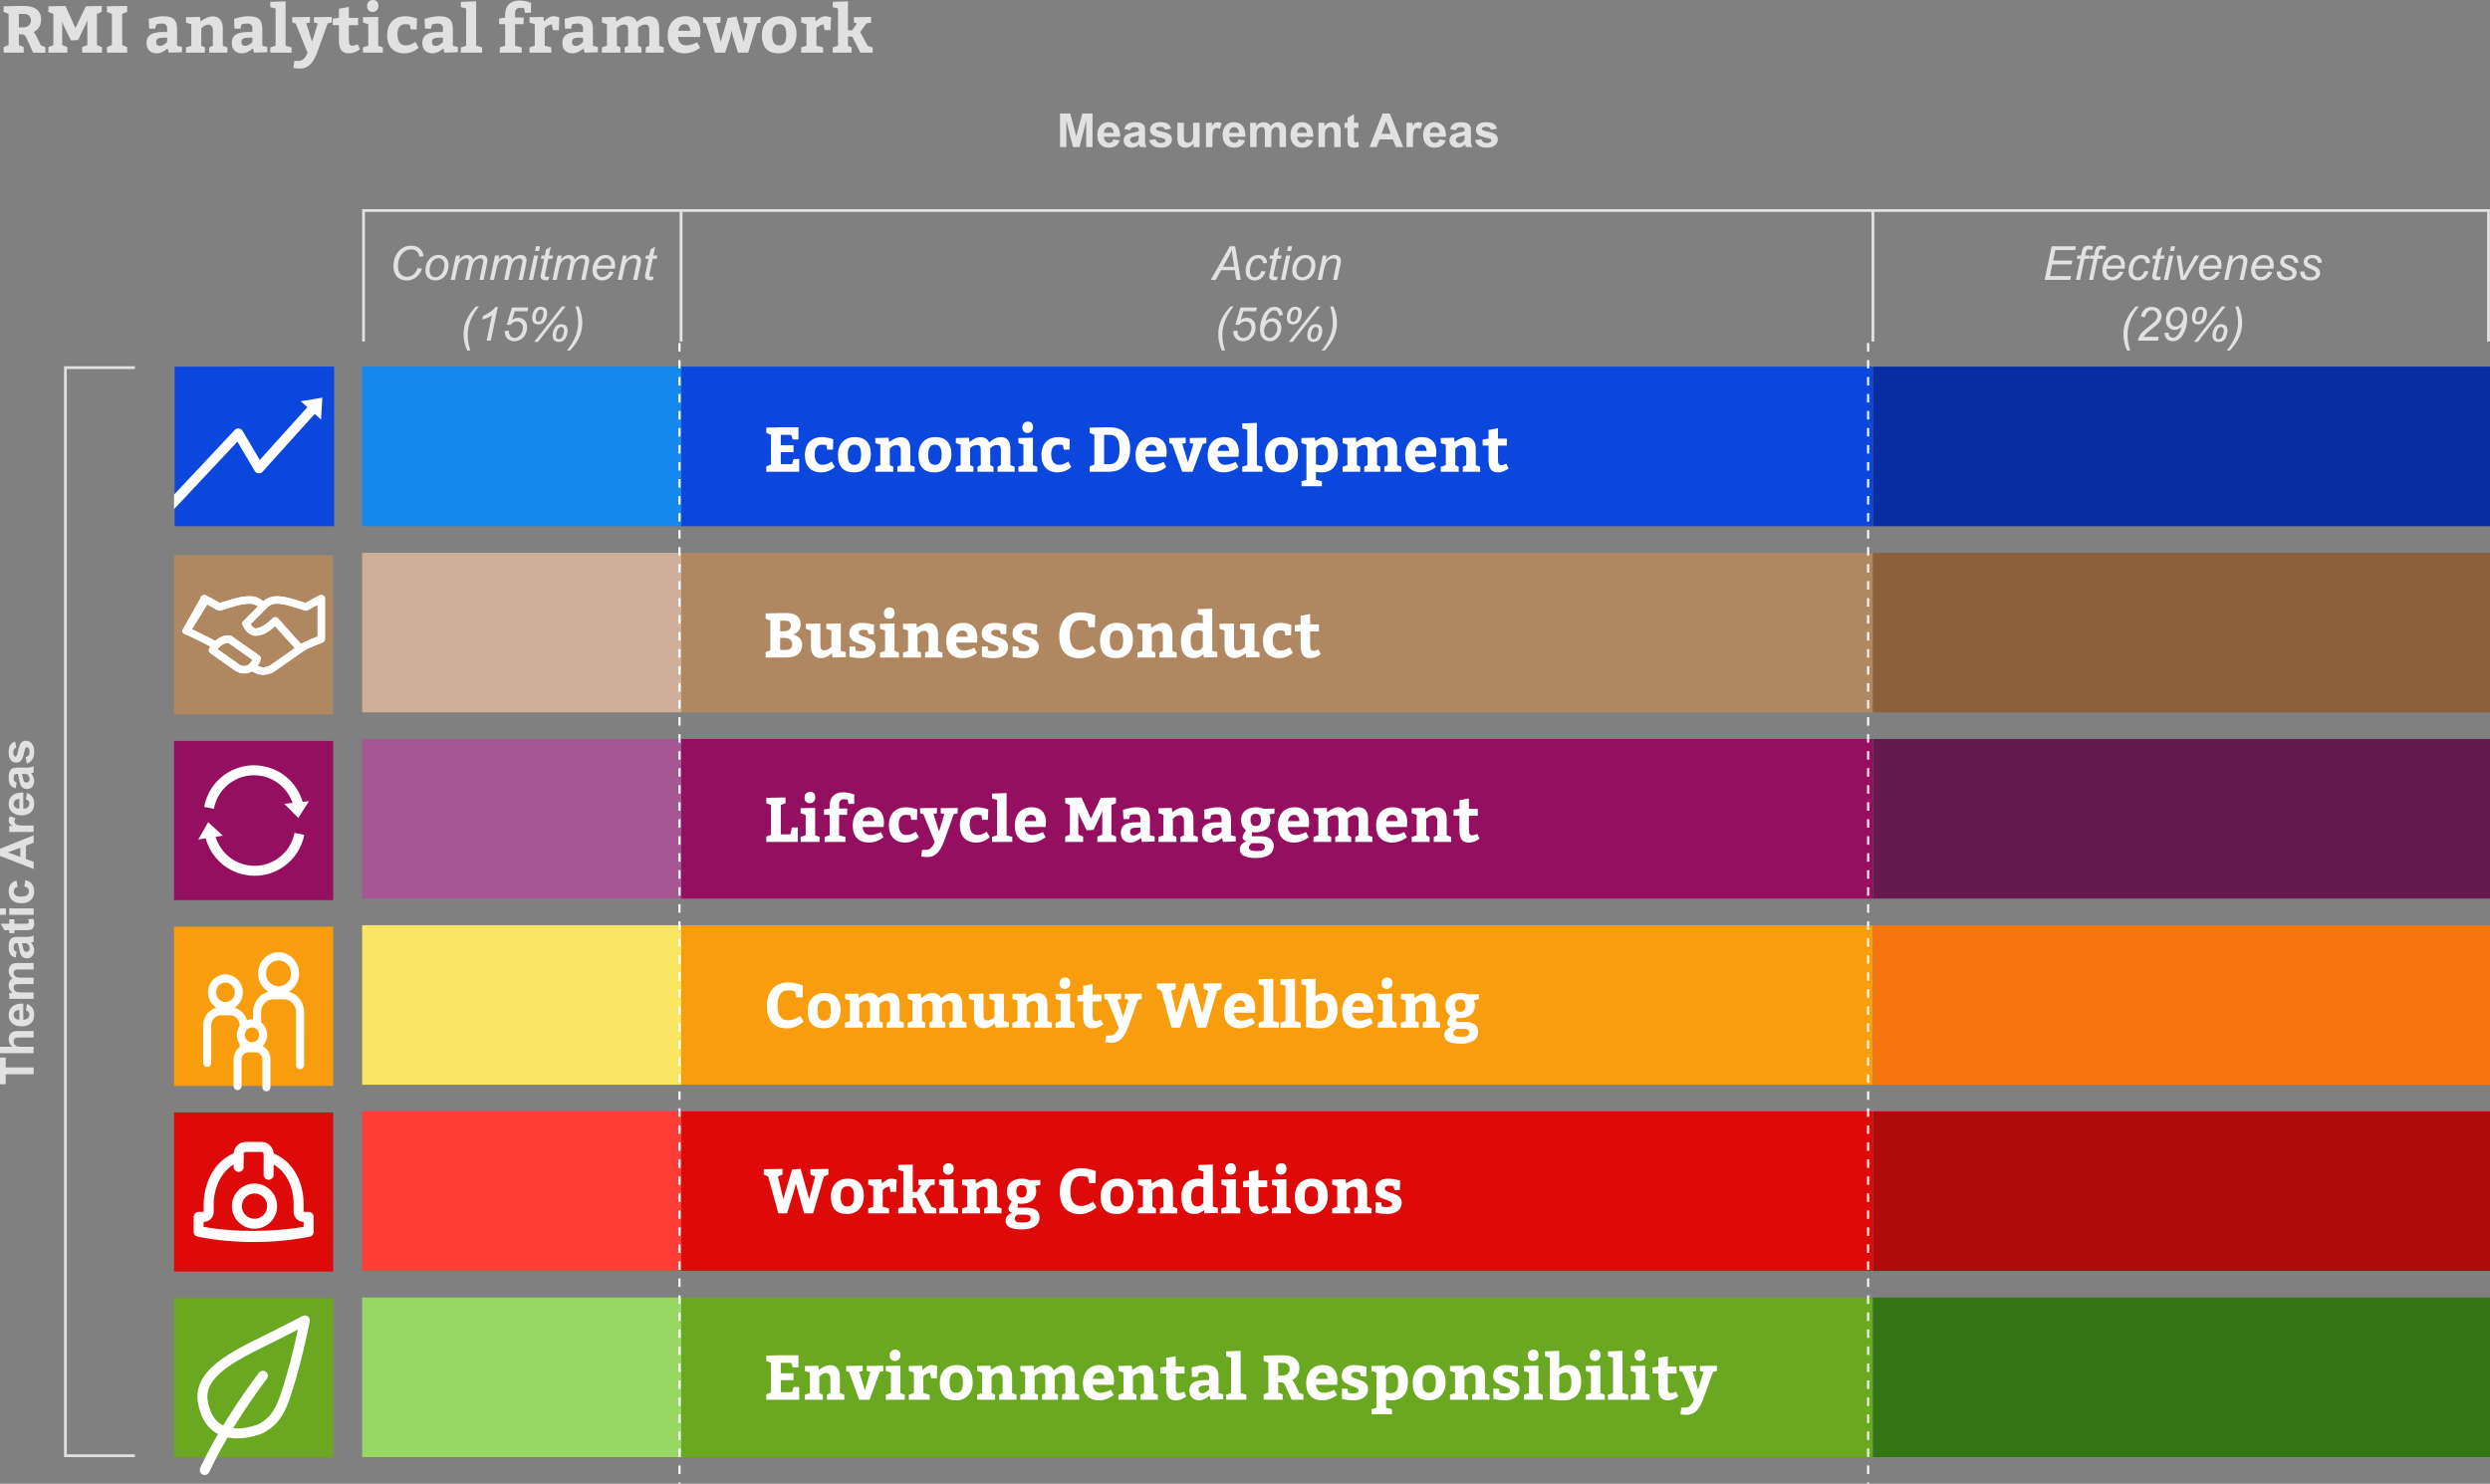 <svg xmlns="http://www.w3.org/2000/svg" viewBox="0 0 600.888 358.061" height="358.061" width="600.888"><rect x="0" y="0" width="600.888" height="358.061" fill="#808080" stroke="none"/><defs><clipPath id="a"><path d="M388.066 81.281H4578.76V2151.33H388.066z"/></clipPath><clipPath id="b"><path d="M388.066 81.281H4578.76V2151.33H388.066z"/></clipPath><clipPath id="c"><path d="M1457.5 192.16h1729.94v139.27H1457.5z"/></clipPath><clipPath id="d"><path d="M1457.5 530.281h1161.98v139.27H1457.5z"/></clipPath><clipPath id="e"><path d="M1457.5 867.27h1300.52v139.26H1457.5z"/></clipPath><clipPath id="f"><path d="M1459.22 1204.25h1298.8v139.27h-1298.8z"/></clipPath><clipPath id="g"><path d="M1457.5 1538.8h1012.26v139.27H1457.5z"/></clipPath><clipPath id="h"><path d="M1457.5 1875.93h1353.04v139.28H1457.5z"/></clipPath><clipPath id="i"><path d="M388.066 81.281H4578.76V2151.33H388.066z"/></clipPath></defs><path d="M5.467 6.605c1.264 0 1.998-.608 1.998-1.68 0-.912-.607-1.568-1.599-1.568h-1.31v3.248zm-4.59 4.748l1.2-.478V3.357l-1.2-.478v-1.36l3.678-.079h1.216c2.623 0 4.158 1.087 4.158 3.261 0 1.504-.72 2.479-1.808 3.023.176.208.415.51.672 1.04l1.072 2.19 1.087.4v1.36H7.994L6.65 9.753c-.543-1.214-.688-1.47-1.535-1.47h-.56v2.59l1.152.48v1.36H.877v-1.36M11.678 11.353l1.199-.478V3.357l-1.2-.478v-1.36l4.127-.079 2.398 5.324 2.51-5.245 3.838-.079v1.439l-1.151.478v7.518l1.199.478v1.36h-4.764v-1.36l1.246-.478V4.86l-.431 1.055-1.808 3.759-1.726.08-1.84-3.791-.27-.83v5.74l1.23.48v1.36h-4.557v-1.36M25.805 11.353l1.2-.478V3.357l-1.2-.478v-1.36l4.878-.079v1.439l-1.2.478v7.518l1.2.478v1.36h-4.878v-1.36M39.418 9.083c-1.247 0-1.744.321-1.744 1.04 0 .606.337.958.945.958.848 0 1.71-.926 1.71-.926V9.083zm1.024 2.592s-1.232 1.198-2.591 1.198c-1.551 0-2.495-.912-2.495-2.51 0-1.888 1.424-2.639 3.854-2.639h1.12v-.88c0-.816-.433-1.167-1.232-1.167-.815 0-1.406.239-1.406.239l-.241 1.008h-1.439L35.9 4.559s1.935-.642 3.47-.642c2.431 0 3.358.848 3.358 3.167v3.95l1.2.289V12.6l-3.199.112-.287-1.038M48.395 5.181s1.518-1.23 2.94-1.23c1.554 0 2.432 1.102 2.432 2.845v4.237l1.12.4v1.28H50.49v-1.28l.879-.4V7.23c0-.736-.416-1.281-1.087-1.281-.992 0-1.711.912-1.711.912v4.173l.879.4v1.28h-4.558v-1.28l1.28-.4V5.837l-1.28-.4V4.16l3.39-.082.113 1.104M59.994 9.083c-1.248 0-1.742.321-1.742 1.04 0 .606.336.958.942.958.848 0 1.711-.926 1.711-.926V9.083zm1.023 2.592s-1.23 1.198-2.59 1.198c-1.55 0-2.494-.912-2.494-2.51 0-1.888 1.423-2.639 3.853-2.639h1.12v-.88c0-.816-.432-1.167-1.232-1.167-.816 0-1.407.239-1.407.239l-.24 1.008H56.59l-.112-2.365s1.935-.642 3.47-.642c2.43 0 3.358.848 3.358 3.167v3.95l1.2.289V12.6l-3.2.112-.288-1.038M70.362 11.433v1.28h-5.134v-1.28l1.28-.4V2.047l-1.28-.32V.448L68.922.32v10.713l1.44.4M70.525 4.159l4.27-.082v1.36l-.896.16 1.423 4.478 1.36-4.43-.928-.208V4.16l4.301-.082v1.36l-.991.208-2.352 6.556c-.767 2.111-1.806 4.35-4.348 4.35-.545 0-1.552-.128-1.552-.128l.224-1.711h1.04c1.279 0 1.87-1.36 2.143-1.983l-2.846-7.036-.848-.256V4.16M86.873 11.881c-.784.575-1.679.992-2.719.992-1.838 0-2.366-1.28-2.366-3.118V6.076H80.3v-1.55l1.488-.209V2.112l2.398-.432v2.637h2.238v1.759h-2.238v3.519c0 1.022.176 1.438.848 1.438.431 0 1.055-.254 1.263-.366l.576 1.214M89.962 0c.833 0 1.344.432 1.344 1.44 0 .943-.687 1.453-1.344 1.453-.862 0-1.374-.51-1.374-1.453 0-.912.656-1.44 1.374-1.44zm2.432 11.433v1.28h-4.798v-1.28l1.279-.4V5.837l-1.279-.4V4.16l3.677-.082v6.956l1.12.4M101.032 11.513c-.4.352-1.648 1.36-3.438 1.36-2.64 0-4.158-1.632-4.158-4.35 0-2.846 1.6-4.606 4.398-4.606 1.374 0 2.798.56 2.798.56l-.08 2.623h-1.44l-.223-1.136s-.465-.127-1.104-.127c-1.15 0-1.871.768-1.871 2.367 0 1.743.672 2.75 1.999 2.75 1.12 0 1.823-.56 2.32-.847l.799 1.406M105.978 9.083c-1.247 0-1.744.321-1.744 1.04 0 .606.337.958.945.958.848 0 1.71-.926 1.71-.926V9.083zm1.024 2.592s-1.232 1.198-2.592 1.198c-1.55 0-2.494-.912-2.494-2.51 0-1.888 1.424-2.639 3.854-2.639h1.12v-.88c0-.816-.433-1.167-1.232-1.167-.815 0-1.406.239-1.406.239l-.241 1.008h-1.44l-.111-2.365s1.935-.642 3.47-.642c2.431 0 3.358.848 3.358 3.167v3.95l1.2.289V12.6l-3.198.112-.288-1.038M116.345 11.433v1.28h-5.133v-1.28l1.28-.4V2.047l-1.28-.32V.448l3.694-.128v10.713l1.44.4M121.899 3.517c0-2.029 1.167-3.389 3.437-3.389 1.728 0 2.831.592 2.831.592l-.048 2.35h-1.439l-.24-1.12s-.384-.062-.912-.062c-.88 0-1.23.527-1.23 1.357v.992h2.078l-.048 1.6h-2.03v5.196l1.598.4v1.28h-5.277v-1.28l1.28-.4V5.837h-1.44v-1.36l1.44-.24v-.72" fill="#e1e1e1"/><path d="M131.274 5.181s1.15-1.264 2.222-1.264c.879 0 1.487.288 1.487.288l-.127 3.071h-1.441l-.239-1.36c-.928 0-1.726.896-1.726.896v4.221l1.598.4v1.28h-5.277v-1.28l1.28-.4V5.837l-1.28-.4V4.16l3.359-.082.144 1.104M139.768 9.083c-1.246 0-1.742.321-1.742 1.04 0 .606.336.958.944.958.846 0 1.71-.926 1.71-.926V9.083zm1.024 2.592s-1.23 1.198-2.59 1.198c-1.551 0-2.495-.912-2.495-2.51 0-1.888 1.424-2.639 3.855-2.639h1.118v-.88c0-.816-.432-1.167-1.23-1.167-.816 0-1.408.239-1.408.239l-.239 1.008h-1.44l-.112-2.365s1.936-.642 3.47-.642c2.43 0 3.36.848 3.36 3.167v3.95l1.198.289V12.6l-3.199.112-.288-1.038M160.163 12.713h-4.333v-1.28l.848-.4V7.23c0-.881-.258-1.313-.93-1.313-1.038 0-1.774.832-1.774.832v4.285l.832.4v1.28h-4.062v-1.28l.832-.4V7.23c0-.881-.224-1.313-.912-1.313-1.038 0-1.792.832-1.792.832v4.285l.848.4v1.28h-4.476v-1.28l1.23-.4V5.837l-1.215-.4V4.16l3.343-.082.112 1.136s1.39-1.296 2.798-1.296c1.135 0 1.839.53 2.207 1.375.27-.27 1.472-1.375 2.895-1.375 1.678 0 2.462 1.088 2.462 2.879v4.237l1.087.4v1.28M166.552 7.436c0-.912-.384-1.599-1.31-1.599-.896 0-1.456.656-1.584 1.599zm-2.926 1.487c.096 1.28.832 2.03 1.934 2.03 1.328 0 2.688-.75 2.688-.75l.687 1.326s-1.599 1.344-3.645 1.344c-2.752 0-4.158-1.598-4.158-4.317 0-2.799 1.582-4.639 4.27-4.639 2.382 0 3.629 1.472 3.629 3.758 0 .609-.096 1.201-.096 1.248h-5.31M179.43 5.437V4.16l4.094-.082v1.36l-.848.191-2.126 7.085h-2.447l-1.263-4.078-.288-1.247-.4 1.743-1.168 3.582h-2.43l-2.175-7.052-.703-.224V4.16l4.188-.082v1.36l-1.005.191 1.055 4.495 1.694-5.774L177.72 4l1.744 6.124.943-4.446-.976-.24M186.346 8.396c0 1.759.512 2.557 1.68 2.557 1.15 0 1.71-.718 1.71-2.637 0-1.632-.481-2.479-1.632-2.479-1.166 0-1.758.639-1.758 2.559zm5.868-.161c0 2.88-1.679 4.638-4.27 4.638-2.606 0-4.077-1.36-4.077-4.398 0-2.878 1.712-4.558 4.319-4.558 2.589 0 4.028 1.568 4.028 4.318M196.842 5.181s1.15-1.264 2.222-1.264c.879 0 1.487.288 1.487.288l-.128 3.071h-1.44l-.239-1.36c-.928 0-1.726.896-1.726.896v4.221l1.598.4v1.28h-5.277v-1.28l1.28-.4V5.837l-1.28-.4V4.16l3.357-.082.146 1.104M205.69 7.292l1.086-1.63-.704-.225V4.16l4.126-.082v1.36l-1.119.208-1.488 2.095 1.792 3.31 1.215.383v1.28h-2.959l-1.983-3.902h-1.022v2.222l.88.4v1.28h-4.559v-1.28l1.28-.4V2.047l-1.28-.32V.448l3.679-.128v6.972h1.056M255.807 35.499v-8.112h2.452l1.473 5.533 1.455-5.533h2.456v8.112h-1.52v-6.386l-1.61 6.386h-1.578l-1.605-6.386V35.5h-1.523M268.751 32.056c-.01-.45-.125-.792-.347-1.027a1.07 1.07 0 0 0-.809-.352c-.34 0-.62.124-.841.372-.222.247-.331.583-.327 1.007zm-.088 1.572l1.55.26c-.2.568-.514 1.001-.943 1.297-.43.298-.967.446-1.614.446-1.021 0-1.778-.334-2.269-1.002-.387-.534-.581-1.21-.581-2.025 0-.975.256-1.737.765-2.288.51-.552 1.152-.828 1.93-.828.874 0 1.565.29 2.07.867.505.577.747 1.461.725 2.653H266.4c.012.461.136.82.376 1.076.24.257.539.385.898.385a.955.955 0 0 0 .613-.2c.167-.133.292-.346.376-.641M274.804 32.675a9.07 9.07 0 0 1-.945.238c-.432.092-.715.184-.847.272-.202.144-.304.326-.304.547 0 .219.082.407.244.565a.847.847 0 0 0 .62.238c.28 0 .547-.091.802-.276a.983.983 0 0 0 .372-.515c.04-.132.058-.385.058-.759zm-2.08-1.26l-1.41-.255c.158-.568.432-.988.82-1.261.386-.274.961-.411 1.725-.411.693 0 1.21.083 1.55.247.34.164.578.373.717.625.137.253.206.716.206 1.392l-.016 1.816c0 .515.026.896.075 1.141.05.247.143.51.28.79h-1.539a5.694 5.694 0 0 1-.15-.46 2.367 2.367 0 0 0-.055-.183c-.265.259-.55.452-.852.581a2.46 2.46 0 0 1-.968.194c-.605 0-1.081-.164-1.43-.492-.35-.328-.525-.743-.525-1.246 0-.333.08-.628.239-.888.159-.26.381-.458.667-.598.286-.138.698-.259 1.237-.362.727-.137 1.23-.264 1.51-.381v-.156c0-.299-.073-.51-.222-.639-.147-.128-.425-.192-.835-.192-.277 0-.493.055-.648.164-.154.11-.28.3-.376.574M277.318 33.821l1.561-.237c.067.303.201.53.404.69.203.155.487.234.852.234.401 0 .705-.073.907-.221a.495.495 0 0 0 .206-.416.42.42 0 0 0-.11-.294c-.079-.072-.252-.141-.522-.204-1.254-.276-2.049-.529-2.385-.758-.465-.318-.697-.758-.697-1.323 0-.508.201-.937.604-1.284.401-.345 1.025-.52 1.87-.52.803 0 1.402.132 1.794.393.39.262.66.65.806 1.163l-1.466.27a.898.898 0 0 0-.356-.525c-.176-.121-.427-.182-.751-.182-.41 0-.703.057-.88.172a.367.367 0 0 0-.177.314c0 .111.052.204.156.283.14.103.624.25 1.452.437.829.188 1.406.419 1.734.692.326.276.487.662.487 1.156 0 .539-.225 1.002-.673 1.39-.451.386-1.116.58-1.999.58-.8 0-1.435-.163-1.9-.487a2.244 2.244 0 0 1-.917-1.323M288.038 35.499v-.882a2.262 2.262 0 0 1-.844.743c-.348.181-.718.27-1.104.27-.395 0-.748-.086-1.063-.26a1.536 1.536 0 0 1-.68-.73c-.141-.313-.21-.747-.21-1.301V29.62h1.555v2.701c0 .827.028 1.334.086 1.52a.837.837 0 0 0 .312.443c.152.11.342.163.576.163.265 0 .502-.072.713-.218.21-.146.355-.328.43-.544.08-.216.118-.744.118-1.585v-2.48h1.555v5.879h-1.444M292.582 35.499h-1.556V29.62h1.445v.836c.247-.393.468-.655.667-.779.196-.125.421-.189.67-.189.355 0 .696.099 1.026.293l-.482 1.356c-.262-.169-.505-.253-.73-.253a.869.869 0 0 0-.554.179c-.152.12-.27.336-.357.65-.087.314-.13.97-.13 1.97v1.816M298.995 32.056c-.012-.45-.128-.792-.35-1.027a1.069 1.069 0 0 0-.807-.352c-.339 0-.62.124-.842.372-.221.247-.329.583-.325 1.007zm-.088 1.572l1.55.26c-.2.568-.515 1.001-.945 1.297-.43.298-.968.446-1.613.446-1.023 0-1.777-.334-2.268-1.002-.388-.534-.583-1.21-.583-2.025 0-.975.256-1.737.764-2.288.51-.552 1.154-.828 1.932-.828.875 0 1.564.29 2.07.867.505.577.746 1.461.724 2.653h-3.896c.012.461.137.82.377 1.076.24.257.539.385.896.385a.959.959 0 0 0 .615-.2c.165-.133.292-.346.377-.641M301.69 29.62h1.433v.804c.513-.624 1.124-.936 1.832-.936.376 0 .703.077.979.233.277.155.504.39.681.703.257-.313.536-.548.836-.703.297-.156.617-.233.957-.233.431 0 .796.088 1.095.263.3.176.523.433.67.772.107.252.16.657.16 1.217v3.759h-1.554v-3.36c0-.582-.055-.959-.161-1.128-.144-.222-.366-.334-.664-.334-.218 0-.423.067-.614.2-.193.134-.33.328-.416.584-.084.258-.126.662-.126 1.214v2.824h-1.555v-3.222c0-.572-.028-.94-.084-1.106a.7.7 0 0 0-.257-.371c-.116-.081-.274-.123-.474-.123a1.13 1.13 0 0 0-.646.195 1.06 1.06 0 0 0-.414.559c-.082.244-.122.648-.122 1.212v2.856h-1.556V29.62M315.375 32.056c-.012-.45-.127-.792-.35-1.027a1.069 1.069 0 0 0-.807-.352c-.339 0-.62.124-.842.372-.221.247-.329.583-.325 1.007zm-.088 1.572l1.55.26c-.2.568-.515 1.001-.945 1.297-.429.298-.968.446-1.613.446-1.023 0-1.777-.334-2.268-1.002-.388-.534-.583-1.21-.583-2.025 0-.975.256-1.737.764-2.288.51-.552 1.154-.828 1.932-.828.875 0 1.566.29 2.07.867.505.577.746 1.461.724 2.653h-3.895c.01.461.136.82.376 1.076.24.257.539.385.897.385a.961.961 0 0 0 .615-.2c.165-.133.29-.346.376-.641M323.531 35.499h-1.555v-3c0-.635-.033-1.046-.1-1.231a.874.874 0 0 0-.322-.435.921.921 0 0 0-.54-.156c-.27 0-.511.075-.724.222-.215.149-.362.344-.44.588-.08.242-.12.693-.12 1.35V35.5h-1.555V29.62h1.444v.865c.513-.664 1.159-.997 1.937-.997.343 0 .656.063.94.187.284.122.499.281.644.472.147.192.248.41.306.653.057.244.085.592.085 1.047v3.652M327.804 29.62v1.24h-1.062v2.37c0 .48.009.758.029.838a.345.345 0 0 0 .139.196c.072.052.16.077.262.077.144 0 .354-.049.626-.149l.132 1.207c-.36.154-.771.232-1.228.232a1.96 1.96 0 0 1-.758-.14c-.225-.095-.39-.216-.496-.366a1.478 1.478 0 0 1-.218-.606c-.034-.18-.05-.547-.05-1.096V30.86h-.713v-1.24h.713v-1.167l1.562-.906v2.073h1.062M335.618 32.29l-1.119-3.011-1.095 3.01zm3.016 3.209h-1.783l-.71-1.843h-3.24l-.67 1.843h-1.739l3.16-8.112h1.732l3.25 8.112M340.979 35.499h-1.555V29.62h1.444v.836c.248-.393.47-.655.667-.779a1.23 1.23 0 0 1 .672-.189c.355 0 .696.099 1.025.293l-.482 1.356c-.262-.169-.504-.253-.73-.253a.869.869 0 0 0-.553.179c-.152.12-.272.336-.357.65-.087.314-.131.97-.131 1.97v1.816M347.394 32.056c-.012-.45-.128-.792-.35-1.027a1.069 1.069 0 0 0-.808-.352c-.338 0-.62.124-.841.372-.221.247-.33.583-.325 1.007zm-.09 1.572l1.551.26c-.2.568-.515 1.001-.944 1.297-.43.298-.968.446-1.613.446-1.023 0-1.778-.334-2.27-1.002-.388-.534-.581-1.21-.581-2.025 0-.975.255-1.737.764-2.288.51-.552 1.152-.828 1.93-.828.877 0 1.566.29 2.071.867.506.577.747 1.461.724 2.653h-3.896c.012.461.138.82.376 1.076.242.257.54.385.898.385a.959.959 0 0 0 .614-.2c.166-.133.292-.346.376-.641M353.447 32.675a9.116 9.116 0 0 1-.947.238c-.43.092-.713.184-.846.272-.203.144-.304.326-.304.547 0 .219.081.407.242.565.163.159.371.238.62.238.282 0 .548-.091.804-.276a.977.977 0 0 0 .37-.515c.04-.132.061-.385.061-.759zm-2.081-1.26l-1.411-.255c.159-.568.432-.988.819-1.261.388-.274.964-.411 1.726-.411.694 0 1.211.083 1.55.247.34.164.578.373.717.625.139.253.207.716.207 1.392l-.016 1.816c0 .515.024.896.074 1.141.05.247.143.51.279.79h-1.537a5.798 5.798 0 0 1-.15-.46c-.026-.092-.044-.152-.054-.183a2.8 2.8 0 0 1-.854.581 2.456 2.456 0 0 1-.968.194c-.605 0-1.082-.164-1.43-.492-.348-.328-.523-.743-.523-1.246 0-.333.079-.628.237-.888.16-.26.382-.458.667-.598.285-.138.699-.259 1.237-.362.727-.137 1.231-.264 1.511-.381v-.156c0-.299-.075-.51-.221-.639-.147-.128-.426-.192-.836-.192-.276 0-.492.055-.647.164-.156.11-.28.3-.377.574M355.96 33.821l1.56-.237c.066.303.202.53.404.69.203.155.488.234.852.234.403 0 .704-.073.908-.221a.496.496 0 0 0 .204-.416.408.408 0 0 0-.11-.294c-.078-.072-.251-.141-.52-.204-1.255-.276-2.05-.529-2.386-.758-.464-.318-.696-.758-.696-1.323 0-.508.2-.937.603-1.284.403-.345 1.025-.52 1.87-.52.805 0 1.402.132 1.793.393.392.262.66.65.808 1.163l-1.466.27a.907.907 0 0 0-.358-.525c-.175-.121-.424-.182-.748-.182-.411 0-.704.057-.88.172a.364.364 0 0 0-.178.314c0 .111.051.204.155.283.14.103.624.25 1.452.437.828.188 1.408.419 1.736.692.324.276.487.662.487 1.156 0 .539-.226 1.002-.676 1.39-.45.386-1.116.58-1.998.58-.801 0-1.433-.163-1.901-.487a2.24 2.24 0 0 1-.915-1.323M8.112 259.242h-6.74v2.407H0v-6.445h1.373v2.4h6.739v1.638M0 252.607h2.982c-.586-.502-.88-1.102-.88-1.798 0-.358.067-.681.2-.97.133-.287.303-.503.508-.648a1.86 1.86 0 0 1 .688-.3c.25-.052.639-.079 1.166-.079h3.448v1.555H5.008c-.616 0-1.007.029-1.173.088a.761.761 0 0 0-.396.312c-.097.15-.147.337-.147.56 0 .26.063.49.189.694.125.203.314.351.566.446.253.093.626.14 1.121.14h2.944v1.554H0v-1.554M4.67 243.742c-.45.011-.792.127-1.027.349a1.07 1.07 0 0 0-.351.808c0 .338.124.62.371.84.247.222.583.332 1.006.326zm1.572.088l.26-1.549c.569.199 1 .514 1.298.943.296.43.445.968.445 1.613 0 1.023-.333 1.778-1.001 2.27-.536.386-1.211.58-2.026.58-.974 0-1.737-.255-2.288-.763-.552-.51-.828-1.153-.828-1.932 0-.875.29-1.565.867-2.07.577-.505 1.46-.746 2.654-.723v3.894c.46-.01.819-.136 1.075-.376a1.18 1.18 0 0 0 .386-.897.957.957 0 0 0-.2-.615c-.133-.165-.348-.29-.642-.375M2.234 241.047v-1.434h.804c-.623-.513-.936-1.124-.936-1.832 0-.376.078-.702.233-.978.155-.278.39-.504.703-.681a2.72 2.72 0 0 1-.703-.837 2.056 2.056 0 0 1-.233-.957c0-.432.089-.796.263-1.096.176-.299.433-.521.772-.67.252-.106.658-.16 1.218-.16h3.757v1.555h-3.36c-.581 0-.957.054-1.128.16-.221.144-.332.366-.332.664 0 .219.066.423.2.615.132.193.327.33.584.416.256.084.662.127 1.214.127h2.822v1.554H4.891c-.572 0-.94.028-1.107.084a.697.697 0 0 0-.37.257c-.082.117-.122.274-.122.474 0 .239.065.455.194.647.13.192.315.33.559.413.243.083.648.123 1.212.123h2.855v1.556H2.234M5.29 227.61c.067.2.145.515.238.947.092.431.184.714.272.847.143.203.325.304.546.304a.766.766 0 0 0 .566-.244.848.848 0 0 0 .237-.62c0-.28-.092-.547-.276-.803a.978.978 0 0 0-.515-.369c-.132-.041-.385-.061-.758-.061zm-1.261 2.082l-.256 1.41c-.567-.16-.988-.431-1.261-.818-.273-.388-.41-.964-.41-1.727 0-.693.083-1.21.247-1.549.165-.34.373-.579.625-.717.253-.139.717-.207 1.392-.207l1.815.015c.516 0 .898-.023 1.142-.074.246-.049.51-.142.789-.28v1.539c-.103.04-.256.09-.46.15-.092.025-.151.045-.182.054.258.267.452.55.581.853.129.303.194.626.194.97 0 .604-.164 1.08-.492 1.429-.329.35-.744.523-1.245.523-.334 0-.629-.079-.89-.238a1.57 1.57 0 0 1-.597-.666c-.138-.286-.259-.7-.362-1.238-.137-.726-.264-1.23-.381-1.51h-.155c-.3 0-.512.074-.64.221-.127.148-.191.427-.191.835 0 .277.055.493.164.649.108.155.3.279.573.376M2.234 221.855h1.24v1.062h2.37c.479 0 .758-.01.837-.03a.336.336 0 0 0 .197-.138.443.443 0 0 0 .078-.264c0-.144-.05-.352-.15-.624l1.207-.133a3.1 3.1 0 0 1 .232 1.228c0 .281-.047.533-.14.757-.096.227-.216.391-.366.496-.15.107-.352.179-.606.219-.181.033-.547.05-1.097.05H3.474v.714h-1.24v-.713H1.068l-.908-1.562h2.074v-1.062M8.112 220.776H2.234v-1.555h5.878zm-6.674 0H0v-1.555h1.438v1.555M3.973 212.503l.278 1.534c-.308.051-.539.167-.693.351-.155.183-.232.42-.232.71 0 .387.132.697.401.929.267.229.715.344 1.34.344.7 0 1.19-.116 1.479-.351.288-.235.432-.548.432-.944 0-.295-.084-.537-.252-.724-.169-.188-.456-.32-.866-.399l.26-1.528c.7.159 1.23.463 1.588.914.359.45.537 1.053.537 1.81 0 .859-.271 1.544-.814 2.055-.541.51-1.292.768-2.251.768-.972 0-1.727-.259-2.267-.77-.54-.514-.811-1.207-.811-2.082 0-.715.155-1.284.462-1.705.309-.424.778-.727 1.409-.912M4.903 204.59l-3.01 1.118 3.01 1.096zm3.209-3.017v1.784l-1.842.708v3.243l1.842.67v1.735L0 206.555v-1.732l8.112-3.25M8.112 199.228v1.555H2.234v-1.444h.837c-.395-.247-.655-.468-.78-.667A1.23 1.23 0 0 1 2.1 198c0-.353.1-.695.295-1.024l1.356.481c-.17.262-.254.506-.254.731 0 .217.06.403.18.553.119.151.335.27.65.356.313.088.969.131 1.969.131h1.815M4.67 192.815c-.45.01-.792.125-1.027.346a1.073 1.073 0 0 0-.351.811c0 .339.124.62.371.841.247.222.583.33 1.006.326zm1.572.088l.26-1.55c.569.199 1 .515 1.298.944.296.43.445.966.445 1.612 0 1.023-.333 1.779-1.001 2.27-.536.386-1.211.581-2.026.581-.974 0-1.737-.255-2.288-.765-.552-.508-.828-1.151-.828-1.93 0-.874.29-1.565.867-2.07.577-.506 1.46-.747 2.654-.724v3.896c.46-.014.819-.138 1.075-.378.257-.24.386-.538.386-.896a.954.954 0 0 0-.2-.614c-.133-.167-.348-.292-.642-.376M5.29 186.76c.067.2.145.515.238.947.092.432.184.714.272.846.143.203.325.304.546.304a.77.77 0 0 0 .566-.242.85.85 0 0 0 .237-.62c0-.282-.092-.548-.276-.803a.973.973 0 0 0-.515-.37c-.132-.04-.385-.062-.758-.062zm-1.261 2.081l-.256 1.412c-.567-.16-.988-.433-1.261-.82-.273-.388-.41-.962-.41-1.726 0-.694.083-1.211.247-1.55.165-.34.373-.578.625-.717.253-.137.717-.207 1.392-.207l1.815.016c.516 0 .898-.024 1.142-.074.246-.05.51-.143.789-.279v1.537c-.103.042-.256.091-.46.151a3.038 3.038 0 0 0-.182.055c.258.265.452.549.581.852.129.302.194.625.194.968 0 .605-.164 1.082-.492 1.43-.329.35-.744.524-1.245.524-.334 0-.629-.08-.89-.238a1.562 1.562 0 0 1-.597-.667c-.138-.285-.259-.699-.362-1.237-.137-.727-.264-1.231-.381-1.511h-.155c-.3 0-.512.075-.64.223-.127.146-.191.425-.191.834 0 .276.055.494.164.648.108.155.3.28.573.376M6.435 184.248l-.237-1.561c.303-.066.531-.202.689-.404.156-.203.234-.487.234-.852 0-.402-.073-.704-.221-.907a.492.492 0 0 0-.416-.205.412.412 0 0 0-.292.11c-.073.078-.142.251-.204.52-.276 1.255-.53 2.05-.759 2.386-.317.465-.757.697-1.323.697-.509 0-.937-.201-1.283-.604-.347-.401-.521-1.025-.521-1.87 0-.803.131-1.402.393-1.793.262-.392.65-.66 1.163-.808l.27 1.467a.905.905 0 0 0-.525.357c-.121.175-.183.424-.183.75 0 .409.058.702.172.88a.37.37 0 0 0 .315.177c.11 0 .205-.052.283-.156.103-.14.249-.624.438-1.452.187-.828.417-1.407.69-1.735.277-.325.662-.486 1.157-.486.539 0 1.002.224 1.389.674.387.45.581 1.116.581 1.998 0 .801-.163 1.434-.487 1.901a2.242 2.242 0 0 1-1.323.916" fill="#e1e1e1"/><path d="M87.389 88.475h77.025v38.512H87.389V88.475" fill="#1588ee"/><path d="M87.389 178.337h77.025v38.514H87.389v-38.514" fill="#a55693"/><path d="M87.389 133.405h77.025v38.514H87.389v-38.514" fill="#cfaf99"/><path d="M87.389 223.267h77.025v38.514H87.389v-38.514" fill="#fae562"/><path d="M87.389 268.2h77.025v38.512H87.389V268.2" fill="#ff3e37"/><path d="M87.389 313.13h77.025v38.514H87.389V313.13" fill="#98d764"/><path d="M164.412 88.475h287.559v38.512H164.412V88.475" fill="#0b46dd"/><path d="M164.412 178.337h287.559v38.514H164.412v-38.514" fill="#950f61"/><path d="M164.412 133.405h287.559v38.514H164.412v-38.514" fill="#af8862"/><path d="M164.412 223.267h287.559v38.514H164.412v-38.514" fill="#f89d0e"/><path d="M164.412 268.2h287.559v38.512H164.412V268.2" fill="#de0a0a"/><path d="M164.412 313.13h287.559v38.512H164.412V313.13" fill="#69a820"/><path d="M451.972 126.985h148.916v-38.51H451.972v38.51" fill="#082ca2"/><path d="M451.972 216.85h148.916v-38.513H451.972v38.512" fill="#65194f"/><path d="M451.972 171.919h148.916v-38.514H451.972v38.514" fill="#8c603a"/><path d="M451.972 261.779h148.916v-38.514H451.972v38.514" fill="#f8760e"/><path d="M451.972 306.71h148.916V268.2H451.972v38.512" fill="#b10a0a"/><path d="M451.972 351.642h148.916V313.13H451.972v38.513" fill="#347616"/><path d="M451.971 82.055V358.06 82.055" fill="#fff"/><g clip-path="url(#a)" transform="matrix(.133 0 0 -.133 -9.613 368.899)"><path d="M3461.89 2151.33V81.29" fill="none" stroke="#fff" stroke-width="3.86" stroke-dasharray="15.43,15.43"/></g><path d="M164.412 82.055V358.06 82.055" fill="#fff"/><g clip-path="url(#b)" transform="matrix(.133 0 0 -.133 -9.613 368.899)"><path d="M1305.2 2151.33V81.29" fill="none" stroke="#fff" stroke-width="3.86" stroke-dasharray="15.43,15.43"/></g><g clip-path="url(#c)" fill="#fff" transform="matrix(.133 0 0 -.133 -9.613 368.899)"><path d="M1512.08 269.371h-23.12v-21.742h20.49l2.63 9.383h10.3v-23.114h-59.73v9.723l8.57 3.438v53.781l-8.57 3.441V314l26.31.582h32.05v-22.094h-10.31l-2.86 8.352h-18.88v-18.879h23.12v-12.59M1557.71 287.801s10.87 8.808 21.06 8.808c11.1 0 17.39-7.898 17.39-20.371V245.91l8.02-2.851v-9.161h-31.47v9.161l6.28 2.851v27.238c0 5.274-2.96 9.153-7.77 9.153-7.1 0-12.25-6.52-12.25-6.52V245.91l6.29-2.851v-9.161h-32.61v9.161l9.16 2.851v37.199l-9.16 2.86v9.16l24.26.562.8-7.89M1645 295.129l29.98.562v-9.722l-6.52-1.489-18.43-50.582h-18.88l-18.08 50.243-5.49 1.828v9.16l29.98.562v-9.722l-6.41-1.149 10.41-33.761 10.08 33.421-6.64 1.489v9.16M1696.46 324.871c5.96 0 9.62-3.082 9.62-10.289 0-6.762-4.92-10.422-9.62-10.422-6.18 0-9.84 3.66-9.84 10.422 0 6.52 4.7 10.289 9.84 10.289zm17.41-81.812v-9.161h-34.34v9.161l9.15 2.851v37.199l-9.15 2.86v9.16l26.32.562V245.91l8.02-2.851M1746.35 287.801s8.24 9.039 15.91 9.039c6.28 0 10.64-2.059 10.64-2.059l-.92-21.98h-10.3l-1.72 9.73c-6.63 0-12.35-6.41-12.35-6.41V245.91l11.44-2.851v-9.161h-37.77v9.161l9.16 2.851v37.199l-9.16 2.86v9.16l24.03.562 1.04-7.89M1795.19 264.789c0-12.578 3.66-18.309 12.02-18.309 8.24 0 12.24 5.149 12.24 18.891 0 11.668-3.43 17.738-11.68 17.738-8.35 0-12.58-4.578-12.58-18.32zm42 1.152c0-20.601-12.01-33.191-30.56-33.191-18.65 0-29.18 9.73-29.18 31.469 0 20.601 12.25 32.621 30.9 32.621 18.53 0 28.84-11.219 28.84-30.899M1870.23 287.801s10.87 8.808 21.06 8.808c11.1 0 17.39-7.898 17.39-20.371V245.91l8.02-2.851v-9.161h-31.48v9.161l6.29 2.851v27.238c0 5.274-2.97 9.153-7.77 9.153-7.1 0-12.25-6.52-12.25-6.52V245.91l6.29-2.851v-9.161h-32.61v9.161l9.16 2.851v37.199l-9.16 2.86v9.16l24.26.562.8-7.89M2030.3 233.898h-31.01v9.161l6.06 2.851v27.238c0 6.293-1.82 9.383-6.63 9.383-7.44 0-12.7-5.953-12.7-5.953V245.91l5.94-2.851v-9.161h-29.06v9.161l5.95 2.851v27.238c0 6.293-1.6 9.383-6.53 9.383-7.44 0-12.81-5.953-12.81-5.953V245.91l6.07-2.851v-9.161h-32.05v9.161l8.81 2.851v37.199l-8.7 2.86v9.16l23.92.562.8-8.121s9.96 9.27 20.03 9.27c8.12 0 13.16-3.77 15.79-9.84 1.95 1.949 10.53 9.84 20.71 9.84 12.02 0 17.63-7.789 17.63-20.602V245.91l7.78-2.851v-9.161M2075.92 271.66c0 6.52-2.75 11.449-9.39 11.449-6.4 0-10.41-4.687-11.32-11.449zm-20.94-10.64c.68-9.149 5.95-14.54 13.84-14.54 9.5 0 19.23 5.391 19.23 5.391l4.92-9.512s-11.45-9.609-26.09-9.609c-19.68 0-29.76 11.449-29.76 30.898 0 20.032 11.34 33.192 30.56 33.192 17.05 0 25.97-10.531 25.97-26.899 0-4.339-.68-8.582-.68-8.921h-37.99M2126.71 287.801s10.87 8.808 21.05 8.808c11.11 0 17.4-7.898 17.4-20.371V245.91l8.01-2.851v-9.161h-31.47v9.161l6.29 2.851v27.238c0 5.274-2.97 9.153-7.78 9.153-7.09 0-12.24-6.52-12.24-6.52V245.91l6.29-2.851v-9.161h-32.62v9.161l9.16 2.851v37.199l-9.16 2.86v9.16l24.27.562.8-7.89M2224.75 239.84c-5.61-4.11-12.02-7.09-19.46-7.09-13.15 0-16.93 9.148-16.93 22.32v26.321h-10.65v11.097l10.65 1.481v15.812l17.17 3.078v-18.89h16.01v-12.578h-16.01v-25.18c0-7.32 1.26-10.301 6.06-10.301 3.09 0 7.55 1.828 9.04 2.629l4.12-8.699M2259.52 259.871c-8.93 0-12.48-2.281-12.48-7.441 0-4.34 2.4-6.86 6.76-6.86 6.06 0 12.24 6.641 12.24 6.641v7.66zm7.33-18.531s-8.82-8.59-18.55-8.59c-11.1 0-17.85 6.531-17.85 17.969 0 13.5 10.18 18.883 27.58 18.883h8.01v6.296c0 5.832-3.09 8.352-8.81 8.352-5.83 0-10.07-1.719-10.07-1.719l-1.72-7.211h-10.3l-.8 16.95s13.84 4.57 24.83 4.57c17.4 0 24.03-6.07 24.03-22.66v-28.27l8.59-2.051v-9.16l-22.89-.801-2.05 7.442M2333.64 243.059v-9.161h-36.73v9.161l9.15 2.851v64.309l-9.15 2.301v9.152l26.44.918v-76.68l10.29-2.851M2397.93 277.621c9.04 0 14.31 4.34 14.31 12.008 0 6.519-4.35 11.211-11.45 11.211h-9.38v-23.219zm-32.84-34l8.58 3.438v53.781l-8.58 3.441V314l26.32.582h8.7c18.77 0 29.75-7.781 29.75-23.352 0-10.75-5.15-17.73-12.94-21.628 1.26-1.481 2.98-3.661 4.82-7.43l7.66-15.692 7.79-2.859v-9.723h-21.17l-9.62 21.172c-3.89 8.7-4.93 10.532-10.99 10.532h-4v-18.543l8.24-3.438v-9.723h-34.56v9.723M2481.1 271.66c0 6.52-2.75 11.449-9.38 11.449-6.42 0-10.42-4.687-11.34-11.449zm-20.94-10.64c.68-9.149 5.94-14.54 13.84-14.54 9.51 0 19.23 5.391 19.23 5.391l4.92-9.512s-11.44-9.609-26.09-9.609c-19.69 0-29.76 11.449-29.76 30.898 0 20.032 11.33 33.192 30.56 33.192 17.05 0 25.98-10.531 25.98-26.899 0-4.339-.69-8.582-.69-8.921h-37.99M2518.38 246.48s4-1.14 9.61-1.14c6.3 0 9.38 1.949 9.38 5.609 0 9.379-30.55 5.942-30.55 26.321 0 14.3 11.44 19.57 23.57 19.57 10.3 0 21.29-3.43 21.29-3.43l-.46-17.172h-9.73l-1.71 6.871s-3.32 1.141-7.9 1.141c-4.92 0-7.9-2.059-7.9-5.828 0-9.281 30.56-5.274 30.56-25.07 0-13.153-10.64-20.602-26.32-20.602-10.87 0-21.05 2.52-21.05 2.52v18.66h10.29l.92-7.45M2587.13 247.629c1.83-.797 4.58-1.719 8.92-1.719 9.85 0 13.17 6.871 13.17 18.539 0 11.563-3.09 18.66-11.45 18.66-7.43 0-10.64-6.289-10.64-6.289zm-1.94 48.062l1.03-6.402s7.78 7.551 16.93 7.551c15.91 0 23.81-11.789 23.81-30.328 0-21.172-10.08-33.762-30.09-33.762-3.33 0-6.76.461-9.74 1.148v-14.527l10.88-2.641v-9.148h-36.97v9.148l8.93 2.641v63.738l-9.16 2.86v9.16l24.38.562M2653.25 264.789c0-12.578 3.66-18.309 12.01-18.309 8.25 0 12.25 5.149 12.25 18.891 0 11.668-3.43 17.738-11.67 17.738-8.36 0-12.59-4.578-12.59-18.32zm42 1.152c0-20.601-12.02-33.191-30.55-33.191-18.66 0-29.19 9.73-29.19 31.469 0 20.601 12.24 32.621 30.9 32.621 18.54 0 28.84-11.219 28.84-30.899M2728.29 287.801s10.88 8.808 21.07 8.808c11.09 0 17.39-7.898 17.39-20.371V245.91l8.01-2.851v-9.161h-31.48v9.161l6.3 2.851v27.238c0 5.274-2.98 9.153-7.78 9.153-7.09 0-12.25-6.52-12.25-6.52V245.91l6.3-2.851v-9.161h-32.62v9.161l9.15 2.851v37.199l-9.15 2.86v9.16l24.26.562.8-7.89M2793.14 246.48s4.02-1.14 9.62-1.14c6.29 0 9.39 1.949 9.39 5.609 0 9.379-30.56 5.942-30.56 26.321 0 14.3 11.45 19.57 23.58 19.57 10.3 0 21.29-3.43 21.29-3.43l-.46-17.172h-9.73l-1.72 6.871s-3.32 1.141-7.9 1.141c-4.92 0-7.89-2.059-7.89-5.828 0-9.281 30.56-5.274 30.56-25.07 0-13.153-10.65-20.602-26.33-20.602-10.87 0-21.06 2.52-21.06 2.52v18.66h10.31l.9-7.45M2854.24 324.871c5.95 0 9.61-3.082 9.61-10.289 0-6.762-4.92-10.422-9.61-10.422-6.18 0-9.85 3.66-9.85 10.422 0 6.52 4.69 10.289 9.85 10.289zm17.39-81.812v-9.161h-34.34v9.161l9.17 2.851v37.199l-9.17 2.86v9.16l26.33.562V245.91l8.01-2.851M2901.37 247.172s2.63-.91 8.46-.91c9.96 0 13.63 7.547 13.63 19.109 0 11.449-3.21 17.738-11.22 17.738-6.87 0-10.87-5.148-10.87-5.148zm0 43.598c1.94 1.5 7.66 6.07 16.36 6.07 15.34 0 23.46-11.102 23.46-30.328 0-21.512-11.21-33.992-33.18-33.992-12.59 0-23.81 2.519-23.81 2.519v75.18l-8.58 2.301v9.152l25.75.918v-31.82M2966.69 324.871c5.95 0 9.61-3.082 9.61-10.289 0-6.762-4.92-10.422-9.61-10.422-6.18 0-9.84 3.66-9.84 10.422 0 6.52 4.68 10.289 9.84 10.289zm17.39-81.812v-9.161h-34.33v9.161l9.16 2.851v37.199l-9.16 2.86v9.16l26.31.562V245.91l8.02-2.851M3026.51 243.059v-9.161h-36.73v9.161l9.16 2.851v64.309l-9.16 2.301v9.152l26.43.918v-76.68l10.3-2.851M3048.02 324.871c5.94 0 9.61-3.082 9.61-10.289 0-6.762-4.92-10.422-9.61-10.422-6.18 0-9.85 3.66-9.85 10.422 0 6.52 4.69 10.289 9.85 10.289zm17.39-81.812v-9.161h-34.34v9.161l9.16 2.851v37.199l-9.16 2.86v9.16l26.32.562V245.91l8.02-2.851M3117.58 239.84c-5.61-4.11-12.01-7.09-19.45-7.09-13.17 0-16.94 9.148-16.94 22.32v26.321h-10.64v11.097l10.64 1.481v15.812l17.16 3.078v-18.89h16.03v-12.578h-16.03v-25.18c0-7.32 1.26-10.301 6.07-10.301 3.09 0 7.55 1.828 9.04 2.629l4.12-8.699M3119.28 295.129l30.54.562v-9.722l-6.4-1.149 10.18-32.039 9.73 31.699-6.63 1.489v9.16l30.78.562v-9.722l-7.1-1.489-16.82-46.921c-5.49-15.11-12.93-31.118-31.13-31.118-3.89 0-11.09.899-11.09.899l1.6 12.25h7.43c9.16 0 13.39 9.73 15.34 14.191l-20.37 50.36-6.06 1.828v9.16"/></g><g clip-path="url(#d)" fill="#fff" transform="matrix(.133 0 0 -.133 -9.613 368.899)"><path d="M1458.07 652.141l33.98.57V642.41l-8.35-3.441 9.84-41.188 16.02 54.02 15.45.91 15.34-54.82 10.99 41.078-8.59 3.441v9.731l32.62.57V642.41l-8.24-3.441-19.57-66.938h-16.25l-14.99 54.36-2.76-10.871-13.15-43.489h-15.79l-18.55 67.059-8 3.32v9.731M1597.64 602.93c0-12.59 3.66-18.309 12.01-18.309 8.24 0 12.24 5.149 12.24 18.891 0 11.668-3.42 17.726-11.67 17.726-8.35 0-12.58-4.578-12.58-18.308zm42 1.14c0-20.59-12.02-33.179-30.56-33.179-18.65 0-29.19 9.73-29.19 31.461 0 20.609 12.25 32.617 30.9 32.617 18.55 0 28.85-11.207 28.85-30.899M1672.68 625.941s8.24 9.028 15.9 9.028c6.3 0 10.65-2.059 10.65-2.059l-.92-21.969h-10.29l-1.72 9.719c-6.64 0-12.36-6.398-12.36-6.398v-30.223l11.44-2.859v-9.149h-37.76v9.149l9.15 2.859v37.199l-9.15 2.864v9.16l24.03.57 1.03-7.891M1735.94 610.828l7.78 11.672-5.03 1.602v9.16l29.52.57v-9.73l-8-1.481-10.65-14.992 12.81-23.688 8.7-2.761v-9.149h-21.17l-14.19 27.918h-7.32v-15.91l6.29-2.859v-9.149h-32.61v9.149l9.15 2.859v64.32l-9.15 2.289v9.153l26.32.918v-49.891h7.55M1793.13 663.012c5.95 0 9.61-3.09 9.61-10.301 0-6.75-4.92-10.422-9.61-10.422-6.18 0-9.84 3.672-9.84 10.422 0 6.527 4.69 10.301 9.84 10.301zm17.4-81.832v-9.149h-34.34v9.149l9.16 2.859v37.199l-9.16 2.864v9.16l26.33.57v-49.793l8.01-2.859M1843.01 625.941s10.87 8.809 21.05 8.809c11.11 0 17.4-7.898 17.4-20.379v-30.332l8.01-2.859v-9.149H1858v9.149l6.29 2.859v27.25c0 5.262-2.97 9.152-7.78 9.152-7.1 0-12.24-6.519-12.24-6.519v-29.883l6.29-2.859v-9.149h-32.62v9.149l9.16 2.859v37.199l-9.16 2.864v9.16l24.27.57.8-7.891M1916.34 612.309c0-6.86 2.62-11.438 9.15-11.438 7.21 0 9.72 3.777 9.72 11.438 0 7.211-2.86 10.871-9.15 10.871-6.86 0-9.72-3.66-9.72-10.871zm2.62-42.559s-5.48-2.52-5.48-7.449c0-5.719 4.92-6.86 14.3-6.86 10.3 0 14.65 2.278 14.65 7.778 0 5.152-3.78 6.531-11.44 6.531zm16.6 12.582c14.54 0 22.89-6.293 22.89-17.742 0-12.59-10.07-21.738-32.04-21.738-17.97 0-29.53 4.007-29.53 16.589 0 9.848 12.02 13.731 12.02 13.731s-6.87 1.039-6.87 7.558c0 3.309 4.58 10.75 5.95 12.93-2.75 1.828-8.81 6.75-8.81 17.852 0 15.679 11.79 23.457 27.46 23.457 6.64 0 11.34-1.707 13.51-2.739l19.68.461v-9.16l-9.38-1.609c.22-1.024 1.94-4.121 1.94-9.031 0-16.602-11.67-23.469-27.46-23.469-3.09 0-5.38.578-5.84.578l-.46-7.668h16.94M2046.06 637.949s-5.38 1.832-12.82 1.832c-12.01 0-18.87-8.929-18.87-28.043 0-18.539 7.44-26.316 19.45-26.316 11.44 0 21.75 8.008 21.75 8.008l6.29-10.301s-12.02-12.481-29.98-12.481c-23.24 0-36.63 13.973-36.63 40.524 0 26.898 15.11 42.91 38.57 42.91 13.85 0 26.66-5.371 26.66-5.371l-.57-21.75h-11.22l-2.63 10.988M2087 602.93c0-12.59 3.66-18.309 12.02-18.309 8.25 0 12.25 5.149 12.25 18.891 0 11.668-3.44 17.726-11.68 17.726-8.35 0-12.59-4.578-12.59-18.308zm42 1.14c0-20.59-12.01-33.179-30.55-33.179-18.66 0-29.18 9.73-29.18 31.461 0 20.609 12.24 32.617 30.9 32.617 18.53 0 28.83-11.207 28.83-30.899M2162.05 625.941s10.87 8.809 21.06 8.809c11.1 0 17.39-7.898 17.39-20.379v-30.332l8.02-2.859v-9.149h-31.48v9.149l6.29 2.859v27.25c0 5.262-2.97 9.152-7.77 9.152-7.1 0-12.25-6.519-12.25-6.519v-29.883l6.29-2.859v-9.149h-32.62v9.149l9.16 2.859v37.199l-9.16 2.864v9.16l24.27.57.8-7.891M2255.74 619.52c-2.18 1.039-5.6 1.718-8.92 1.718-9.73 0-13.17-7.437-13.17-18.886 0-11.551 3.22-17.731 10.99-17.731 7.32 0 11.1 6.52 11.1 6.52zm.92-41.418c-1.6-1.614-7.44-7.211-17.28-7.211-16.02 0-23.46 11.668-23.46 30.558 0 21.512 10.3 33.52 31.24 33.52 2.74 0 6.06-.571 8.58-1.137v14.527l-9.15 2.289v9.153l26.32.918v-76.438l9.15-2.293v-9.156l-24.37-.801-1.03 6.071M2305.26 663.012c5.95 0 9.61-3.09 9.61-10.301 0-6.75-4.92-10.422-9.61-10.422-6.18 0-9.84 3.672-9.84 10.422 0 6.527 4.69 10.301 9.84 10.301zm17.4-81.832v-9.149h-34.34v9.149l9.16 2.859v37.199l-9.16 2.864v9.16l26.33.57v-49.793l8.01-2.859M2374.82 577.98c-5.6-4.121-12.02-7.089-19.45-7.089-13.16 0-16.94 9.148-16.94 22.308v26.321h-10.64v11.101l10.64 1.488v15.801l17.17 3.09v-18.891h16.02V619.52h-16.02v-25.168c0-7.332 1.26-10.313 6.06-10.313 3.1 0 7.56 1.84 9.04 2.641l4.12-8.7M2396.89 663.012c5.95 0 9.61-3.09 9.61-10.301 0-6.75-4.92-10.422-9.61-10.422-6.18 0-9.84 3.672-9.84 10.422 0 6.527 4.69 10.301 9.84 10.301zm17.4-81.832v-9.149h-34.34v9.149l9.16 2.859v37.199l-9.16 2.864v9.16l26.33.57v-49.793l8.01-2.859M2439.44 602.93c0-12.59 3.67-18.309 12.02-18.309 8.25 0 12.25 5.149 12.25 18.891 0 11.668-3.44 17.726-11.68 17.726-8.35 0-12.59-4.578-12.59-18.308zm42.01 1.14c0-20.59-12.02-33.179-30.56-33.179-18.65 0-29.18 9.73-29.18 31.461 0 20.609 12.25 32.617 30.9 32.617 18.53 0 28.84-11.207 28.84-30.899M2514.49 625.941s10.87 8.809 21.06 8.809c11.1 0 17.39-7.898 17.39-20.379v-30.332l8.02-2.859v-9.149h-31.48v9.149l6.29 2.859v27.25c0 5.262-2.97 9.152-7.77 9.152-7.1 0-12.25-6.519-12.25-6.519v-29.883l6.29-2.859v-9.149h-32.62v9.149l9.16 2.859v37.199l-9.16 2.864v9.16l24.27.57.8-7.891M2579.35 584.621s4-1.141 9.61-1.141c6.29 0 9.38 1.942 9.38 5.602 0 9.387-30.56 5.949-30.56 26.316 0 14.313 11.45 19.571 23.58 19.571 10.3 0 21.29-3.43 21.29-3.43l-.46-17.168h-9.73l-1.72 6.867s-3.31 1.141-7.89 1.141c-4.92 0-7.9-2.059-7.9-5.828 0-9.27 30.56-5.262 30.56-25.071 0-13.152-10.65-20.589-26.32-20.589-10.87 0-21.06 2.519-21.06 2.519v18.649h10.3l.92-7.438"/></g><g clip-path="url(#e)" fill="#fff" transform="matrix(.133 0 0 -.133 -9.613 368.899)"><path d="M1514.6 974.93s-5.38 1.84-12.82 1.84c-12.01 0-18.88-8.938-18.88-28.051 0-18.528 7.44-26.321 19.45-26.321 11.45 0 21.75 8.012 21.75 8.012l6.29-10.289s-12.01-12.48-29.98-12.48c-23.23 0-36.62 13.961-36.62 40.507 0 26.903 15.11 42.911 38.56 42.911 13.85 0 26.66-5.368 26.66-5.368l-.56-21.742h-11.22l-2.63 10.981M1555.54 939.91c0-12.59 3.66-18.308 12.01-18.308 8.24 0 12.24 5.148 12.24 18.886 0 11.672-3.42 17.731-11.66 17.731-8.36 0-12.59-4.578-12.59-18.309zm42 1.141c0-20.59-12.02-33.18-30.56-33.18-18.65 0-29.19 9.731-29.19 31.469 0 20.601 12.25 32.609 30.9 32.609 18.55 0 28.85-11.211 28.85-30.898M1712.29 909.012h-31.01v9.16l6.06 2.859v27.239c0 6.289-1.83 9.378-6.64 9.378-7.44 0-12.7-5.949-12.7-5.949v-30.668l5.96-2.859v-9.16h-29.08v9.16l5.96 2.859v27.239c0 6.289-1.61 9.378-6.52 9.378-7.44 0-12.83-5.949-12.83-5.949v-30.668l6.07-2.859v-9.16h-32.04v9.16l8.81 2.859v37.188l-8.7 2.863v9.156l23.92.571.8-8.118s9.95 9.258 20.03 9.258c8.13 0 13.16-3.769 15.79-9.828 1.95 1.938 10.53 9.828 20.71 9.828 12.02 0 17.63-7.777 17.63-20.59v-30.328l7.78-2.859v-9.16M1825.88 909.012h-31.01v9.16l6.07 2.859v27.239c0 6.289-1.84 9.378-6.64 9.378-7.44 0-12.71-5.949-12.71-5.949v-30.668l5.96-2.859v-9.16h-29.07v9.16l5.95 2.859v27.239c0 6.289-1.61 9.378-6.52 9.378-7.44 0-12.82-5.949-12.82-5.949v-30.668l6.06-2.859v-9.16h-32.04v9.16l8.81 2.859v37.188l-8.69 2.863v9.156l23.91.571.81-8.118s9.95 9.258 20.02 9.258c8.13 0 13.16-3.769 15.8-9.828 1.94 1.938 10.52 9.828 20.71 9.828 12.01 0 17.63-7.777 17.63-20.59v-30.328l7.77-2.859v-9.16M1830.42 970.238l26.32.571v-39.481c0-6.289 1.82-9.148 6.98-9.148 7.43 0 12.93 6.172 12.93 6.172v29.867l-9.16 2.863v9.156l26.33.571v-49.778l9.15-2.293v-8.929l-24.14-.797-1.15 8.008s-9.15-9.149-20.02-9.149c-11.45 0-18.09 7.668-18.09 20.481v29.867l-9.15 2.863v9.156M1934.3 962.922s10.87 8.808 21.05 8.808c11.11 0 17.39-7.902 17.39-20.371v-30.328l8.02-2.859v-9.16h-31.47v9.16l6.29 2.859v27.239c0 5.269-2.97 9.152-7.78 9.152-7.1 0-12.24-6.524-12.24-6.524v-29.867l6.29-2.859v-9.16h-32.62v9.16l9.16 2.859v37.188l-9.16 2.863v9.156l24.27.571.8-7.887M2004.53 999.988c5.95 0 9.61-3.09 9.61-10.289 0-6.758-4.92-10.418-9.61-10.418-6.18 0-9.84 3.66-9.84 10.418 0 6.52 4.69 10.289 9.84 10.289zm17.39-81.816v-9.16h-34.33v9.16l9.16 2.859v37.188l-9.16 2.863v9.156l26.33.571v-49.778l8-2.859M2074.09 914.961c-5.6-4.109-12.02-7.09-19.45-7.09-13.17 0-16.94 9.149-16.94 22.32V956.5h-10.64v11.109l10.64 1.481v15.801l17.16 3.089v-18.89h16.03V956.5h-16.03v-25.172c0-7.328 1.26-10.297 6.07-10.297 3.09 0 7.56 1.828 9.04 2.629l4.12-8.699M2075.78 970.238l30.56.571v-9.727l-6.41-1.141 10.19-32.043 9.72 31.704-6.64 1.48v9.156l30.79.571v-9.727l-7.1-1.48-16.82-46.922c-5.49-15.11-12.93-31.129-31.12-31.129-3.89 0-11.11.91-11.11.91l1.6 12.25h7.44c9.16 0 13.39 9.719 15.34 14.187l-20.37 50.364-6.07 1.82v9.156M2171.42 989.121l33.99.578v-10.308l-8.36-3.43 9.84-41.191 16.03 54.011 15.45.918 15.33-54.828 10.99 41.09-8.59 3.43v9.73l32.62.578v-10.308l-8.24-3.43-19.57-66.949h-16.25l-14.99 54.359-2.75-10.871-13.16-43.488h-15.79l-18.54 67.058-8.01 3.321v9.73M2332.04 946.781c0 6.52-2.74 11.438-9.38 11.438-6.41 0-10.41-4.68-11.33-11.438zm-20.94-10.652c.69-9.149 5.95-14.527 13.84-14.527 9.5 0 19.23 5.378 19.23 5.378l4.92-9.5s-11.44-9.609-26.09-9.609c-19.68 0-29.76 11.449-29.76 30.899 0 20.031 11.34 33.179 30.56 33.179 17.05 0 25.98-10.519 25.98-26.89 0-4.348-.69-8.59-.69-8.93h-37.99M2392.78 918.172v-9.16h-36.74v9.16l9.17 2.859v64.309l-9.17 2.301v9.148l26.44.922v-76.68l10.3-2.859M2432.36 918.172v-9.16h-36.73v9.16l9.16 2.859v64.309l-9.16 2.301v9.148l26.43.922v-76.68l10.3-2.859M2459.24 922.289s2.64-.91 8.47-.91c9.96 0 13.62 7.551 13.62 19.109 0 11.442-3.2 17.731-11.22 17.731-6.87 0-10.87-5.141-10.87-5.141zm0 43.602c1.94 1.488 7.66 6.058 16.37 6.058 15.33 0 23.45-11.09 23.45-30.32 0-21.508-11.21-33.988-33.18-33.988-12.59 0-23.81 2.519-23.81 2.519v75.18l-8.58 2.301v9.148l25.75.922v-31.82M2546.42 946.781c0 6.52-2.75 11.438-9.39 11.438-6.4 0-10.41-4.68-11.33-11.438zm-20.94-10.652c.68-9.149 5.95-14.527 13.84-14.527 9.5 0 19.22 5.378 19.22 5.378l4.93-9.5s-11.45-9.609-26.1-9.609c-19.67 0-29.75 11.449-29.75 30.899 0 20.031 11.34 33.179 30.55 33.179 17.05 0 25.98-10.519 25.98-26.89 0-4.348-.68-8.59-.68-8.93h-37.99M2589.07 999.988c5.96 0 9.62-3.09 9.62-10.289 0-6.758-4.92-10.418-9.62-10.418-6.18 0-9.84 3.66-9.84 10.418 0 6.52 4.7 10.289 9.84 10.289zm17.4-81.816v-9.16h-34.33v9.16l9.15 2.859v37.188l-9.15 2.863v9.156l26.32.571v-49.778l8.01-2.859M2638.96 962.922s10.86 8.808 21.05 8.808c11.1 0 17.39-7.902 17.39-20.371v-30.328l8.02-2.859v-9.16h-31.47v9.16l6.28 2.859v27.239c0 5.269-2.96 9.152-7.77 9.152-7.1 0-12.25-6.524-12.25-6.524v-29.867l6.29-2.859v-9.16h-32.61v9.16l9.16 2.859v37.188l-9.16 2.863v9.156l24.26.571.81-7.887M2712.28 949.301c0-6.871 2.63-11.449 9.16-11.449 7.2 0 9.72 3.777 9.72 11.449 0 7.199-2.86 10.871-9.16 10.871-6.86 0-9.72-3.672-9.72-10.871zm2.63-42.571s-5.5-2.519-5.5-7.441c0-5.73 4.93-6.867 14.31-6.867 10.3 0 14.65 2.289 14.65 7.789 0 5.141-3.78 6.519-11.45 6.519zm16.59 12.59c14.54 0 22.89-6.3 22.89-17.75 0-12.59-10.07-21.738-32.05-21.738-17.96 0-29.52 4.008-29.52 16.598 0 9.84 12.01 13.73 12.01 13.73s-6.86 1.031-6.86 7.551c0 3.32 4.58 10.758 5.96 12.93-2.76 1.828-8.82 6.75-8.82 17.859 0 15.672 11.78 23.449 27.47 23.449 6.64 0 11.33-1.711 13.5-2.738l19.68.461v-9.16l-9.38-1.602c.23-1.031 1.95-4.121 1.95-9.039 0-16.601-11.68-23.461-27.47-23.461-3.09 0-5.38.57-5.84.57l-.45-7.66h16.93"/></g><g clip-path="url(#f)" fill="#fff" transform="matrix(.133 0 0 -.133 -9.613 368.899)"><path d="M1508.99 1272.3h10.87v-26.31h-57.21v9.72l8.58 3.44v53.78l-8.58 3.44v9.72l34.9.58v-10.3l-8.59-3.44v-53.21h17.51l2.52 12.58M1541.92 1336.96c5.96 0 9.62-3.08 9.62-10.29 0-6.76-4.92-10.42-9.62-10.42-6.18 0-9.84 3.66-9.84 10.42 0 6.52 4.7 10.29 9.84 10.29zm17.41-81.81v-9.16h-34.34v9.16l9.15 2.85v37.2l-9.15 2.86v9.16l26.32.56V1258l8.02-2.85M1577.62 1311.79c0 14.54 8.35 24.26 24.6 24.26 12.36 0 20.25-4.23 20.25-4.23l-.34-16.83h-10.29l-1.72 8.02s-2.75.46-6.53.46c-6.3 0-8.81-3.78-8.81-9.73v-7.1h14.88l-.34-11.44h-14.54V1258l11.44-2.85v-9.16h-37.76v9.16l9.16 2.85v37.2h-10.31v9.72l10.31 1.72v5.15M1658.39 1283.75c0 6.52-2.76 11.45-9.39 11.45-6.41 0-10.42-4.69-11.33-11.45zm-20.95-10.64c.69-9.15 5.95-14.54 13.85-14.54 9.5 0 19.23 5.39 19.23 5.39l4.92-9.51s-11.45-9.61-26.09-9.61c-19.69 0-29.76 11.45-29.76 30.9 0 20.03 11.33 33.19 30.56 33.19 17.05 0 25.97-10.53 25.97-26.9 0-4.34-.68-8.58-.68-8.92h-38M1739.49 1254.57c-2.86-2.52-11.78-9.73-24.6-9.73-18.88 0-29.75 11.67-29.75 31.13 0 20.37 11.44 32.96 31.47 32.96 9.84 0 20.02-4.01 20.02-4.01l-.57-18.77h-10.3l-1.6 8.13s-3.32.92-7.9.92c-8.23 0-13.39-5.49-13.39-16.94 0-12.48 4.81-19.69 14.31-19.69 8.01 0 13.04 4.01 16.59 6.07l5.72-10.07M1741.76 1307.22l30.55.56v-9.72l-6.4-1.15 10.18-32.04 9.73 31.7-6.64 1.49v9.16l30.79.56v-9.72l-7.1-1.49-16.83-46.92c-5.48-15.11-12.92-31.12-31.12-31.12-3.88 0-11.1.9-11.1.9l1.6 12.25h7.44c9.16 0 13.39 9.73 15.33 14.19l-20.37 50.36-6.06 1.83v9.16M1868.3 1254.57c-2.86-2.52-11.79-9.73-24.6-9.73-18.89 0-29.75 11.67-29.75 31.13 0 20.37 11.44 32.96 31.47 32.96 9.83 0 20.02-4.01 20.02-4.01l-.57-18.77h-10.3l-1.6 8.13s-3.32.92-7.9.92c-8.23 0-13.39-5.49-13.39-16.94 0-12.48 4.8-19.69 14.31-19.69 8 0 13.04 4.01 16.59 6.07l5.72-10.07M1909.01 1255.15v-9.16h-36.72v9.16l9.15 2.85v64.31l-9.15 2.3v9.15l26.43.92V1258l10.29-2.85M1952.37 1283.75c0 6.52-2.74 11.45-9.38 11.45-6.41 0-10.41-4.69-11.33-11.45zm-20.93-10.64c.68-9.15 5.94-14.54 13.83-14.54 9.51 0 19.23 5.39 19.23 5.39l4.92-9.51s-11.44-9.61-26.09-9.61c-19.68 0-29.76 11.45-29.76 30.9 0 20.03 11.34 33.19 30.56 33.19 17.05 0 25.98-10.53 25.98-26.9 0-4.34-.69-8.58-.69-8.92h-37.98M2004.98 1255.71l8.58 3.44v53.78l-8.58 3.44v9.72l29.52.58 17.17-38.12 17.97 37.54 27.46.58v-10.3l-8.23-3.44v-53.78l8.58-3.44v-9.72h-34.11v9.72l8.94 3.44v43.03l-3.1-7.56-12.93-26.89-12.36-.57-13.16 27.12-1.95 5.95v-41.08l8.82-3.44v-9.72h-32.62v9.72M2135.06 1271.96c-8.94 0-12.48-2.28-12.48-7.44 0-4.34 2.4-6.86 6.76-6.86 6.06 0 12.24 6.64 12.24 6.64v7.66zm7.32-18.53s-8.82-8.59-18.54-8.59c-11.11 0-17.85 6.53-17.85 17.97 0 13.5 10.18 18.88 27.57 18.88h8.02v6.3c0 5.83-3.09 8.35-8.82 8.35-5.83 0-10.06-1.72-10.06-1.72l-1.72-7.21h-10.31l-.8 16.95s13.85 4.57 24.84 4.57c17.4 0 24.03-6.07 24.03-22.66V1258l8.58-2.05v-9.16l-22.89-.8-2.05 7.44M2199.23 1299.89s10.87 8.81 21.05 8.81c11.11 0 17.4-7.9 17.4-20.37V1258l8.01-2.85v-9.16h-31.47v9.16l6.29 2.85v27.24c0 5.27-2.97 9.15-7.78 9.15-7.1 0-12.24-6.52-12.24-6.52V1258l6.29-2.85v-9.16h-32.62v9.16l9.16 2.85v37.2l-9.16 2.86v9.16l24.27.56.8-7.89M2282.17 1271.96c-8.94 0-12.48-2.28-12.48-7.44 0-4.34 2.4-6.86 6.76-6.86 6.06 0 12.24 6.64 12.24 6.64v7.66zm7.32-18.53s-8.82-8.59-18.54-8.59c-11.11 0-17.85 6.53-17.85 17.97 0 13.5 10.18 18.88 27.57 18.88h8.02v6.3c0 5.83-3.09 8.35-8.82 8.35-5.83 0-10.07-1.72-10.07-1.72l-1.71-7.21h-10.31l-.8 16.95s13.85 4.57 24.84 4.57c17.4 0 24.03-6.07 24.03-22.66V1258l8.58-2.05v-9.16l-22.89-.8-2.05 7.44M2341.3 1286.27c0-6.87 2.64-11.45 9.16-11.45 7.21 0 9.73 3.78 9.73 11.45 0 7.21-2.87 10.87-9.16 10.87-6.87 0-9.73-3.66-9.73-10.87zm2.64-42.57s-5.5-2.52-5.5-7.44c0-5.72 4.92-6.87 14.3-6.87 10.31 0 14.65 2.29 14.65 7.79 0 5.14-3.78 6.52-11.44 6.52zm16.59 12.59c14.53 0 22.89-6.3 22.89-17.75 0-12.58-10.08-21.73-32.05-21.73-17.96 0-29.52 4-29.52 16.59 0 9.84 12.01 13.73 12.01 13.73s-6.87 1.03-6.87 7.56c0 3.31 4.58 10.75 5.96 12.93-2.75 1.82-8.82 6.75-8.82 17.85 0 15.67 11.79 23.46 27.47 23.46 6.64 0 11.33-1.71 13.51-2.75l19.68.46v-9.16l-9.39-1.6c.23-1.03 1.95-4.11 1.95-9.03 0-16.61-11.68-23.47-27.47-23.47-3.08 0-5.38.58-5.84.58l-.45-7.67h16.94M2429.85 1283.75c0 6.52-2.75 11.45-9.38 11.45-6.42 0-10.42-4.69-11.34-11.45zm-20.94-10.64c.68-9.15 5.94-14.54 13.84-14.54 9.51 0 19.23 5.39 19.23 5.39l4.92-9.51s-11.44-9.61-26.09-9.61c-19.69 0-29.76 11.45-29.76 30.9 0 20.03 11.33 33.19 30.56 33.19 17.05 0 25.98-10.53 25.98-26.9 0-4.34-.69-8.58-.69-8.92h-37.99M2562.34 1245.99h-31.01v9.16l6.06 2.85v27.24c0 6.29-1.82 9.38-6.63 9.38-7.44 0-12.7-5.95-12.7-5.95V1258l5.94-2.85v-9.16h-29.06v9.16l5.95 2.85v27.24c0 6.29-1.6 9.38-6.52 9.38-7.45 0-12.82-5.95-12.82-5.95V1258l6.07-2.85v-9.16h-32.05v9.16l8.81 2.85v37.2l-8.7 2.86v9.16l23.92.56.8-8.12s9.96 9.27 20.03 9.27c8.12 0 13.16-3.77 15.79-9.84 1.95 1.95 10.53 9.84 20.71 9.84 12.03 0 17.63-7.79 17.63-20.6V1258l7.78-2.85v-9.16M2607.96 1283.75c0 6.52-2.75 11.45-9.39 11.45-6.4 0-10.41-4.69-11.32-11.45zm-20.94-10.64c.69-9.15 5.95-14.54 13.84-14.54 9.5 0 19.23 5.39 19.23 5.39l4.92-9.51s-11.45-9.61-26.09-9.61c-19.68 0-29.76 11.45-29.76 30.9 0 20.03 11.34 33.19 30.56 33.19 17.05 0 25.97-10.53 25.97-26.9 0-4.34-.68-8.58-.68-8.92h-37.99M2658.74 1299.89s10.88 8.81 21.06 8.81c11.1 0 17.4-7.9 17.4-20.37V1258l8.01-2.85v-9.16h-31.48v9.16l6.3 2.85v27.24c0 5.27-2.98 9.15-7.78 9.15-7.09 0-12.25-6.52-12.25-6.52V1258l6.3-2.85v-9.16h-32.62v9.16l9.15 2.85v37.2l-9.15 2.86v9.16l24.26.56.8-7.89M2756.79 1251.93c-5.61-4.11-12.02-7.09-19.46-7.09-13.16 0-16.94 9.15-16.94 22.32v26.32h-10.63v11.1l10.63 1.48v15.81l17.17 3.08v-18.89h16.02v-12.58h-16.02v-25.18c0-7.32 1.26-10.3 6.06-10.3 3.1 0 7.56 1.83 9.05 2.63l4.12-8.7"/></g><g clip-path="url(#g)" fill="#fff" transform="matrix(.133 0 0 -.133 -9.613 368.899)"><path d="M1497.31 1594.29c8.02 0 12.25 3.66 12.25 9.96 0 8.35-4.8 12.01-15.11 12.01h-6.63v-21.97zm-2.86 34c8.36 0 12.83 3.54 12.83 10.64 0 5.95-4.24 8.57-9.73 8.57h-9.73v-19.21zm5.38 32.96c14.89 0 25.18-6.3 25.18-19.81 0-9.95-4.69-16.02-13.73-18.88 10.76-3.09 16.37-9.5 16.37-18.31 0-16.82-11.22-23.69-29.76-23.69h-36.4v9.73l8.59 3.44v53.77l-8.59 3.44v9.73l26.33.58h12.01M1534.48 1641.79l26.32.57v-39.48c0-6.29 1.83-9.15 6.98-9.15 7.43 0 12.93 6.17 12.93 6.17v29.87l-9.16 2.86v9.16l26.33.57v-49.79l9.15-2.28v-8.93l-24.14-.8-1.15 8.01s-9.15-9.15-20.02-9.15c-11.45 0-18.09 7.66-18.09 20.48v29.87l-9.15 2.86v9.16M1624.85 1593.15s4.01-1.14 9.61-1.14c6.3 0 9.39 1.94 9.39 5.6 0 9.39-30.56 5.95-30.56 26.32 0 14.31 11.45 19.57 23.58 19.57 10.3 0 21.28-3.43 21.28-3.43l-.45-17.16h-9.73l-1.72 6.86s-3.31 1.14-7.89 1.14c-4.92 0-7.9-2.06-7.9-5.83 0-9.27 30.56-5.26 30.56-25.07 0-13.15-10.65-20.59-26.32-20.59-10.87 0-21.06 2.52-21.06 2.52v18.65h10.3l.91-7.44M1685.95 1671.54c5.94 0 9.61-3.09 9.61-10.29 0-6.76-4.93-10.42-9.61-10.42-6.18 0-9.85 3.66-9.85 10.42 0 6.52 4.69 10.29 9.85 10.29zm17.39-81.82v-9.16H1669v9.16l9.16 2.85v37.2l-9.16 2.86v9.16l26.33.57v-49.79l8.01-2.85M1735.82 1634.47s10.88 8.81 21.06 8.81c11.1 0 17.4-7.9 17.4-20.37v-30.34l8.01-2.85v-9.16h-31.48v9.16l6.3 2.85v27.25c0 5.26-2.98 9.15-7.78 9.15-7.09 0-12.25-6.52-12.25-6.52v-29.88l6.3-2.85v-9.16h-32.62v9.16l9.15 2.85v37.2l-9.15 2.86v9.16l24.26.57.8-7.89M1827.92 1618.33c0 6.52-2.75 11.44-9.38 11.44-6.42 0-10.42-4.69-11.34-11.44zm-20.95-10.65c.69-9.15 5.95-14.53 13.85-14.53 9.5 0 19.23 5.38 19.23 5.38l4.92-9.5s-11.44-9.61-26.09-9.61c-19.69 0-29.76 11.44-29.76 30.9 0 20.03 11.33 33.18 30.56 33.18 17.05 0 25.97-10.53 25.97-26.89 0-4.35-.68-8.59-.68-8.93h-38M1865.2 1593.15s4-1.14 9.6-1.14c6.3 0 9.39 1.94 9.39 5.6 0 9.39-30.56 5.95-30.56 26.32 0 14.31 11.45 19.57 23.58 19.57 10.3 0 21.29-3.43 21.29-3.43l-.46-17.16h-9.73l-1.72 6.86s-3.31 1.14-7.89 1.14c-4.92 0-7.9-2.06-7.9-5.83 0-9.27 30.56-5.26 30.56-25.07 0-13.15-10.65-20.59-26.32-20.59-10.87 0-21.06 2.52-21.06 2.52v18.65h10.3l.92-7.44M1920.9 1593.15s4.01-1.14 9.62-1.14c6.29 0 9.38 1.94 9.38 5.6 0 9.39-30.55 5.95-30.55 26.32 0 14.31 11.44 19.57 23.57 19.57 10.3 0 21.29-3.43 21.29-3.43l-.46-17.16h-9.73l-1.72 6.86s-3.32 1.14-7.9 1.14c-4.92 0-7.89-2.06-7.89-5.83 0-9.27 30.56-5.26 30.56-25.07 0-13.15-10.64-20.59-26.33-20.59-10.87 0-21.05 2.52-21.05 2.52v18.65h10.3l.91-7.44M2045.04 1646.48s-5.38 1.84-12.82 1.84c-12.01 0-18.88-8.94-18.88-28.05 0-18.54 7.44-26.32 19.45-26.32 11.45 0 21.75 8.01 21.75 8.01l6.29-10.29s-12.01-12.49-29.98-12.49c-23.23 0-36.62 13.97-36.62 40.52 0 26.9 15.11 42.91 38.56 42.91 13.85 0 26.66-5.37 26.66-5.37l-.56-21.75h-11.22l-2.63 10.99M2085.98 1611.46c0-12.59 3.66-18.31 12.01-18.31 8.24 0 12.24 5.15 12.24 18.89 0 11.67-3.42 17.73-11.67 17.73-8.35 0-12.58-4.58-12.58-18.31zm42 1.14c0-20.59-12.02-33.18-30.56-33.18-18.65 0-29.19 9.73-29.19 31.46 0 20.61 12.25 32.62 30.9 32.62 18.55 0 28.85-11.21 28.85-30.9M2161.02 1634.47s10.87 8.81 21.06 8.81c11.09 0 17.39-7.9 17.39-20.37v-30.34l8.01-2.85v-9.16h-31.47v9.16l6.29 2.85v27.25c0 5.26-2.97 9.15-7.78 9.15-7.09 0-12.24-6.52-12.24-6.52v-29.88l6.29-2.85v-9.16h-32.61v9.16l9.15 2.85v37.2l-9.15 2.86v9.16l24.25.57.81-7.89M2254.72 1628.05c-2.18 1.04-5.62 1.72-8.93 1.72-9.74 0-13.16-7.44-13.16-18.89 0-11.55 3.2-17.73 10.98-17.73 7.33 0 11.11 6.52 11.11 6.52zm.91-41.42c-1.61-1.61-7.44-7.21-17.28-7.21-16.03 0-23.47 11.67-23.47 30.56 0 21.51 10.31 33.52 31.25 33.52 2.75 0 6.07-.57 8.59-1.14v14.53l-9.16 2.29v9.15l26.32.92v-76.44l9.16-2.29v-9.16l-24.38-.8-1.03 6.07M2285.01 1641.79l26.32.57v-39.48c0-6.29 1.83-9.15 6.98-9.15 7.44 0 12.93 6.17 12.93 6.17v29.87l-9.15 2.86v9.16l26.32.57v-49.79l9.16-2.28v-8.93l-24.15-.8-1.14 8.01s-9.16-9.15-20.03-9.15c-11.45 0-18.08 7.66-18.08 20.48v29.87l-9.16 2.86v9.16M2418.18 1589.15c-2.86-2.52-11.78-9.73-24.6-9.73-18.88 0-29.75 11.67-29.75 31.12 0 20.37 11.44 32.96 31.47 32.96 9.84 0 20.02-4 20.02-4l-.56-18.77h-10.31l-1.6 8.12s-3.32.92-7.9.92c-8.23 0-13.39-5.49-13.39-16.93 0-12.48 4.81-19.69 14.31-19.69 8.01 0 13.05 4 16.59 6.06l5.72-10.06M2468.62 1586.51c-5.6-4.11-12.01-7.09-19.45-7.09-13.15 0-16.93 9.15-16.93 22.31v26.32h-10.65v11.11l10.65 1.48v15.8l17.16 3.09v-18.89h16.02v-12.59h-16.02v-25.17c0-7.33 1.26-10.31 6.07-10.31 3.08 0 7.55 1.84 9.04 2.64l4.11-8.7"/></g><g clip-path="url(#h)" fill="#fff" transform="matrix(.133 0 0 -.133 -9.613 368.899)"><path d="M1512.08 1953.16h-23.12v-21.75h20.49l2.63 9.39h10.3v-23.12h-59.73v9.73l8.57 3.43v53.79l-8.57 3.43v9.73l26.31.57h32.05v-22.09h-10.31l-2.86 8.36h-18.88v-18.88h23.12v-12.59M1587.01 1926.26c-2.86-2.51-11.79-9.72-24.61-9.72-18.87 0-29.75 11.67-29.75 31.12 0 20.37 11.44 32.96 31.47 32.96 9.84 0 20.03-4 20.03-4l-.58-18.77h-10.29l-1.61 8.12s-3.31.92-7.89.92c-8.24 0-13.39-5.49-13.39-16.93 0-12.48 4.81-19.69 14.31-19.69 8.01 0 13.04 4 16.59 6.06l5.72-10.07M1610.45 1948.58c0-12.59 3.66-18.31 12.01-18.31 8.24 0 12.25 5.15 12.25 18.89 0 11.66-3.43 17.73-11.67 17.73-8.36 0-12.59-4.58-12.59-18.31zm42 1.14c0-20.59-12.02-33.18-30.56-33.18-18.65 0-29.18 9.72-29.18 31.46 0 20.61 12.24 32.62 30.89 32.62 18.55 0 28.85-11.21 28.85-30.9M1685.49 1971.59s10.88 8.8 21.06 8.8c11.1 0 17.4-7.89 17.4-20.37v-30.33l8-2.86v-9.15h-31.47v9.15l6.3 2.86v27.25c0 5.26-2.98 9.15-7.79 9.15-7.09 0-12.24-6.52-12.24-6.52v-29.88l6.3-2.86v-9.15h-32.62v9.15l9.15 2.86v37.2l-9.15 2.86v9.16l24.26.57.8-7.89M1756.52 1948.58c0-12.59 3.67-18.31 12.02-18.31 8.25 0 12.25 5.15 12.25 18.89 0 11.66-3.44 17.73-11.68 17.73-8.35 0-12.59-4.58-12.59-18.31zm42.01 1.14c0-20.59-12.02-33.18-30.56-33.18-18.65 0-29.18 9.72-29.18 31.46 0 20.61 12.25 32.62 30.9 32.62 18.53 0 28.84-11.21 28.84-30.9M1913.28 1917.68h-31.01v9.15l6.06 2.86v27.25c0 6.29-1.83 9.37-6.63 9.37-7.44 0-12.71-5.94-12.71-5.94v-30.68l5.95-2.86v-9.15h-29.06v9.15l5.95 2.86v27.25c0 6.29-1.61 9.37-6.53 9.37-7.44 0-12.81-5.94-12.81-5.94v-30.68l6.06-2.86v-9.15h-32.05v9.15l8.82 2.86v37.2l-8.7 2.86v9.16l23.92.57.8-8.13s9.96 9.27 20.03 9.27c8.12 0 13.16-3.77 15.79-9.84 1.95 1.95 10.53 9.84 20.71 9.84 12.02 0 17.63-7.78 17.63-20.6v-30.33l7.78-2.86v-9.15M1937.04 2008.66c5.95 0 9.61-3.09 9.61-10.3 0-6.75-4.92-10.41-9.61-10.41-6.18 0-9.84 3.66-9.84 10.41 0 6.53 4.68 10.3 9.84 10.3zm17.39-81.83v-9.15h-34.33v9.15l9.16 2.86v37.2l-9.16 2.86v9.16l26.33.57v-49.79l8-2.86M2016.21 1926.26c-2.86-2.51-11.79-9.72-24.6-9.72-18.89 0-29.75 11.67-29.75 31.12 0 20.37 11.44 32.96 31.47 32.96 9.83 0 20.02-4 20.02-4l-.57-18.77h-10.3l-1.6 8.12s-3.32.92-7.9.92c-8.23 0-13.39-5.49-13.39-16.93 0-12.48 4.8-19.69 14.31-19.69 8 0 13.04 4 16.59 6.06l5.72-10.07M2085.18 1931.41c11.1 0 18.54 6.52 18.54 27.13 0 19.22-6.52 26.09-17.74 26.09h-10.3v-53.22zm-27.24 53.22l-8.58 3.43v9.73l26.32.57h10.87c22.89 0 36.4-13.5 36.4-39.25 0-25.76-14.88-41.43-38.12-41.43h-35.47v9.73l8.58 3.43v53.79M2171.44 1955.45c0 6.52-2.75 11.44-9.39 11.44-6.41 0-10.41-4.69-11.33-11.44zm-20.94-10.65c.68-9.15 5.95-14.53 13.84-14.53 9.5 0 19.22 5.38 19.22 5.38l4.93-9.5s-11.45-9.61-26.1-9.61c-19.68 0-29.75 11.44-29.75 30.9 0 20.02 11.33 33.18 30.55 33.18 17.05 0 25.98-10.53 25.98-26.89 0-4.35-.68-8.58-.68-8.93h-37.99M2231.14 1978.91l29.99.57v-9.73l-6.52-1.48-18.43-50.59h-18.89l-18.07 50.25-5.5 1.82v9.16l29.99.57v-9.73l-6.42-1.14 10.42-33.76 10.07 33.42-6.64 1.48v9.16M2302.3 1955.45c0 6.52-2.75 11.44-9.38 11.44-6.42 0-10.42-4.69-11.34-11.44zm-20.94-10.65c.68-9.15 5.94-14.53 13.85-14.53 9.5 0 19.22 5.38 19.22 5.38l4.93-9.5s-11.45-9.61-26.1-9.61c-19.69 0-29.75 11.44-29.75 30.9 0 20.02 11.32 33.18 30.55 33.18 17.05 0 25.98-10.53 25.98-26.89 0-4.35-.68-8.58-.68-8.93h-38M2363.04 1926.83v-9.15h-36.73v9.15l9.15 2.86v64.32l-9.15 2.29v9.15l26.43.92v-76.68l10.3-2.86M2385.34 1948.58c0-12.59 3.66-18.31 12.01-18.31 8.25 0 12.25 5.15 12.25 18.89 0 11.66-3.43 17.73-11.67 17.73-8.36 0-12.59-4.58-12.59-18.31zm42 1.14c0-20.59-12.02-33.18-30.55-33.18-18.66 0-29.19 9.72-29.19 31.46 0 20.61 12.24 32.62 30.9 32.62 18.54 0 28.84-11.21 28.84-30.9M2459.92 1931.41c1.84-.8 4.58-1.72 8.93-1.72 9.84 0 13.16 6.88 13.16 18.55 0 11.56-3.08 18.65-11.44 18.65-7.44 0-10.65-6.29-10.65-6.29zm-1.94 48.07l1.03-6.41s7.79 7.55 16.94 7.55c15.91 0 23.81-11.79 23.81-30.32 0-21.17-10.08-33.76-30.1-33.76-3.32 0-6.76.46-9.74 1.14v-14.53l10.88-2.64v-9.15h-36.96v9.15l8.92 2.64v63.74l-9.16 2.86v9.16l24.38.57M2615.08 1917.68h-31.02v9.15l6.07 2.86v27.25c0 6.29-1.83 9.37-6.63 9.37-7.45 0-12.71-5.94-12.71-5.94v-30.68l5.95-2.86v-9.15h-29.06v9.15l5.94 2.86v27.25c0 6.29-1.6 9.37-6.52 9.37-7.44 0-12.81-5.94-12.81-5.94v-30.68l6.06-2.86v-9.15h-32.05v9.15l8.82 2.86v37.2l-8.7 2.86v9.16l23.91.57.8-8.13s9.97 9.27 20.03 9.27c8.13 0 13.17-3.77 15.8-9.84 1.95 1.95 10.52 9.84 20.71 9.84 12.02 0 17.62-7.78 17.62-20.6v-30.33l7.79-2.86v-9.15M2660.69 1955.45c0 6.52-2.74 11.44-9.38 11.44-6.41 0-10.41-4.69-11.33-11.44zm-20.93-10.65c.68-9.15 5.94-14.53 13.83-14.53 9.51 0 19.23 5.38 19.23 5.38l4.92-9.5s-11.44-9.61-26.09-9.61c-19.68 0-29.76 11.44-29.76 30.9 0 20.02 11.34 33.18 30.56 33.18 17.05 0 25.98-10.53 25.98-26.89 0-4.35-.69-8.58-.69-8.93h-37.98M2711.47 1971.59s10.88 8.8 21.07 8.8c11.09 0 17.39-7.89 17.39-20.37v-30.33l8.01-2.86v-9.15h-31.48v9.15l6.3 2.86v27.25c0 5.26-2.97 9.15-7.78 9.15-7.09 0-12.25-6.52-12.25-6.52v-29.88l6.3-2.86v-9.15h-32.61v9.15l9.15 2.86v37.2l-9.15 2.86v9.16l24.25.57.8-7.89M2809.52 1923.63c-5.6-4.12-12.02-7.09-19.45-7.09-13.17 0-16.94 9.15-16.94 22.31v26.32h-10.64v11.1l10.64 1.49v15.8l17.16 3.08v-18.88h16.03v-12.59h-16.03V1940c0-7.33 1.26-10.31 6.07-10.31 3.09 0 7.56 1.84 9.04 2.64l4.12-8.7"/></g><path d="M42.13 126.985h38.512v-38.51H42.13v38.51" fill="#0b46dd"/><g clip-path="url(#i)" transform="matrix(.133 0 0 -.133 -9.613 368.899)"><path d="M380.117 1841.23l-13.176 12.35 131.145 139.87a9.04 9.04 0 0 0 7.566 2.8 9.022 9.022 0 0 0 6.789-4.39l31.153-52.79 86.855 96.32 13.406-12.09-95.066-105.44a9.043 9.043 0 0 0-7.617-2.94 9.082 9.082 0 0 0-6.875 4.39l-31.277 53.01-122.903-131.09" fill="#fff"/><path d="M657.129 2052.07l-39.199-6.43 36.894-33.24z" fill="#fff"/><path d="M388.066 803.398h288.848v288.852H388.066V803.398" fill="#f89d0e"/><path d="M577.727 983.988c-12.559 0-22.778 10.543-22.778 23.502 0 12.95 10.219 23.51 22.778 23.51 12.554 0 22.781-10.56 22.781-23.51 0-12.959-10.227-23.502-22.781-23.502M529.52 882.379c-7.235 0-13.114 6.07-13.114 13.519 0 7.454 5.879 13.512 13.114 13.512 7.226 0 13.097-6.058 13.097-13.512 0-7.449-5.871-13.519-13.097-13.519m-48.211 73c-9.454 0-17.149 7.922-17.149 17.691 0 9.739 7.695 17.668 17.149 17.668 9.453 0 17.136-7.937 17.136-17.668 0-9.769-7.683-17.691-17.136-17.691m142.531-66.547v48.5c-.024 17.828-11.985 32.77-28.039 36.828 11.308 6.539 18.965 19.012 18.965 33.32 0 21.09-16.59 38.2-37.039 38.2-20.454 0-37.036-17.11-37.036-38.2 0-14.308 7.661-26.781 18.965-33.32-16.07-4.058-28.047-19-28.047-36.828V924c-.691.051-1.382.109-2.089.109-3.29 0-6.434-.621-9.364-1.73-3.183 11.293-11.933 19.941-22.843 22.859 9.203 5.66 15.39 15.973 15.39 27.821 0 17.882-14.07 32.371-31.394 32.371-17.356 0-31.399-14.489-31.399-32.371 0-11.848 6.184-22.188 15.395-27.829-13.867-3.718-24.16-16.71-24.16-32.179V845.25c0-4.059 3.191-7.352 7.125-7.352 3.937 0 7.128 3.293 7.128 7.352v67.809c0 10.23 8.071 18.57 17.993 18.57h15.82c9.129 0 16.824-7.059 17.898-16.391.071-.726.125-1.449.125-2.179v-.821c-3.191-4.609-5.078-10.25-5.078-16.34a28.622 28.622 0 0 1 5.078-16.339v-5.918c-6.394-4.86-10.379-12.309-10.886-20.582-.032-.61-.118-1.18-.118-1.789v-48c0-4.051 3.196-7.329 7.129-7.329 3.926 0 7.121 3.278 7.121 7.329v48c0 4.992 2.704 9.511 7.11 11.8a12.49 12.49 0 0 0 4.219 1.309c.078 0 .164.012.261.019.379.043.789.063 1.2.063h12.511c.41 0 .821-.02 1.192-.063.09-.007.156-.007.234-.019.148-.027.32-.059.469-.078 6.211-.973 10.887-6.563 10.887-13.031v-50.188c0-4.062 3.195-7.352 7.121-7.352 3.945 0 7.129 3.29 7.129 7.352v50.188c0 10.378-5.704 19.691-14.192 24.46 5.09 5.129 8.242 12.27 8.242 20.168 0 9.274-4.336 17.442-11.004 22.59v18.844c0 12.848 10.118 23.277 22.547 23.277h18.645c12.414 0 22.519-10.429 22.519-23.277V841.02c0-4.071 3.184-7.348 7.129-7.348 3.938 0 7.117 3.289 7.117 7.348v26.3l.024 21.512" fill="#fff"/><path d="M577.727 1030.85c-12.493 0-22.637-10.48-22.637-23.35 0-12.891 10.144-23.371 22.637-23.371 12.488 0 22.656 10.48 22.656 23.371 0 12.87-10.168 23.35-22.656 23.35m0-46.991c-12.637 0-22.914 10.61-22.914 23.641 0 13.02 10.277 23.62 22.914 23.62 12.644 0 22.918-10.6 22.918-23.62 0-13.031-10.274-23.641-22.918-23.641m-96.418 6.75c-9.383 0-17.012-7.879-17.012-17.55 0-9.668 7.629-17.547 17.012-17.547 9.375 0 17.011 7.879 17.011 17.547 0 9.671-7.636 17.55-17.011 17.55m0-35.371c-9.532 0-17.286 8-17.286 17.821 0 9.82 7.754 17.82 17.286 17.82 9.519 0 17.277-8 17.277-17.82 0-9.821-7.758-17.821-17.277-17.821m48.211-45.957c-7.157 0-12.977-6-12.977-13.383 0-7.378 5.82-13.386 12.977-13.386 7.152 0 12.968 6.008 12.968 13.386 0 7.383-5.816 13.383-12.968 13.383m0-27.031c-7.301 0-13.243 6.121-13.243 13.648 0 7.524 5.942 13.653 13.243 13.653 7.296 0 13.234-6.129 13.234-13.653 0-7.527-5.938-13.648-13.234-13.648m-6.25-17.648h12.511c.41 0 .821-.024 1.223-.063.047-.008.098-.008.137-.008l.078-.011a4.62 4.62 0 0 1 .476-.09c6.27-.969 11.004-6.621 11.004-13.16v-50.188c0-3.98 3.125-7.223 6.985-7.223 3.859 0 6.992 3.243 6.992 7.223v50.188c0 10.121-5.403 19.449-14.113 24.351l-.145.09.117.129c5.281 5.332 8.203 12.461 8.203 20.058 0 8.903-4.004 17.102-10.968 22.481l-.055.043v18.918c0 12.898 10.183 23.398 22.691 23.398h18.645c12.492 0 22.656-10.5 22.656-23.398V841.02c0-3.969 3.137-7.211 6.992-7.211 3.848 0 6.992 3.242 6.992 7.211v26.3l.008 21.512v48.508c-.008 8.621-2.769 16.742-7.976 23.48-5.047 6.539-12.137 11.231-19.953 13.219l-.321.07.274.172c11.66 6.739 18.906 19.457 18.906 33.209 0 20.98-16.555 38.05-36.902 38.05-20.356 0-36.899-17.07-36.899-38.05 0-13.74 7.238-26.47 18.899-33.209l.293-.172-.332-.07c-7.833-1.988-14.922-6.687-19.969-13.219-5.207-6.738-7.973-14.859-7.973-23.48v-13.481h-.144c-.735.071-1.407.121-2.082.121-3.141 0-6.266-.582-9.305-1.718l-.137-.051-.039.129c-3.152 11.14-11.875 19.859-22.754 22.769l-.312.082.273.168c9.442 5.801 15.32 16.411 15.32 27.692 0 17.789-14.031 32.249-31.257 32.249-17.246 0-31.258-14.46-31.258-32.249 0-11.289 5.867-21.903 15.332-27.699l.262-.161-.301-.082c-14.16-3.808-24.055-16.988-24.055-32.07l-.012-67.789c0-3.98 3.125-7.219 6.993-7.219 3.847 0 6.984 3.239 6.984 7.219v67.801c0 10.328 8.137 18.73 18.137 18.73h15.82c9.207 0 16.961-7.109 18.023-16.531.09-.871.137-1.539.137-2.199v-.86l-.027-.031c-3.313-4.789-5.047-10.41-5.047-16.262 0-5.859 1.734-11.476 5.047-16.269l.027-.027v-6.02l-.047-.043c-6.386-4.84-10.344-12.32-10.84-20.488-.007-.231-.031-.449-.046-.672a9.336 9.336 0 0 1-.071-1.109v-47.989c0-3.98 3.137-7.23 6.992-7.23 3.848 0 6.993 3.25 6.993 7.23v47.989c0 5.062 2.746 9.609 7.175 11.91 1.36.711 2.786 1.16 4.258 1.332.11.019.18.019.266.027.398.039.801.063 1.219.063m32.414-71c-3.996 0-7.254 3.347-7.254 7.48v50.188c0 6.41-4.629 11.941-10.774 12.89-.156.031-.32.051-.488.09h-.051c-.047.012-.097.012-.152.02-.383.039-.781.062-1.184.062H523.27c-.399 0-.797-.023-1.192-.062l-.242-.02a12.039 12.039 0 0 1-4.18-1.309c-4.336-2.25-7.043-6.722-7.043-11.671v-47.989c0-4.121-3.258-7.492-7.254-7.492-4.011 0-7.265 3.371-7.265 7.492v47.989c0 .39.027.769.066 1.128.024.223.051.442.063.661.496 8.242 4.461 15.761 10.886 20.66v5.801c-3.332 4.82-5.078 10.492-5.078 16.378 0 5.891 1.746 11.563 5.078 16.383v.77c0 .648-.039 1.32-.144 2.16-1.059 9.301-8.684 16.301-17.754 16.301h-15.82c-9.856 0-17.864-8.282-17.864-18.461V845.25c0-4.129-3.261-7.48-7.257-7.48-4 0-7.262 3.351-7.262 7.48l.008 67.789c0 15.09 9.836 28.313 23.964 32.242-9.382 5.891-15.207 16.5-15.207 27.77 0 17.937 14.145 32.519 31.536 32.519 17.382 0 31.535-14.582 31.535-32.519 0-11.27-5.813-21.879-15.199-27.762 10.8-3 19.433-11.68 22.609-22.719 3.027 1.11 6.133 1.68 9.266 1.68.648 0 1.281-.051 1.957-.102v13.192c0 8.68 2.769 16.859 8.027 23.648 5.016 6.492 12.039 11.184 19.805 13.231-11.575 6.82-18.75 19.543-18.75 33.271 0 21.13 16.675 38.33 37.168 38.33 20.488 0 37.168-17.2 37.168-38.33 0-13.728-7.168-26.451-18.75-33.271 7.761-2.047 14.773-6.731 19.793-13.231 5.253-6.789 8.015-14.968 8.027-23.648v-48.508l-.012-21.512v-26.3c0-4.141-3.262-7.481-7.254-7.481-3.965 0-7.187 3.281-7.265 7.352h-.008v96.449c0 12.75-10.039 23.129-22.375 23.129h-18.645c-12.359 0-22.422-10.379-22.422-23.129v-18.801c7.004-5.418 11.02-13.668 11.02-22.641 0-7.617-2.895-14.757-8.149-20.128 8.696-4.981 14.094-14.34 14.094-24.5v-50.188c0-4.133-3.261-7.48-7.265-7.48" fill="#fff"/><path d="M388.066 1140.37h288.848v288.85H388.066v-288.85" fill="#950f61"/><path d="M534.402 1184.58c-5.879 0-11.804.56-17.714 1.71-18.512 3.6-35.211 12.64-48.297 26.11-12.793 13.18-21.282 29.64-24.551 47.62l17.769 3.24c2.621-14.46 9.446-27.69 19.731-38.28 10.508-10.82 23.926-18.07 38.797-20.96 19.336-3.76 39.004.23 55.332 11.25 16.34 11.02 27.422 27.74 31.172 47.09l17.722-3.43c-4.683-24.09-18.465-44.91-38.797-58.62-15.351-10.36-33.046-15.73-51.164-15.73" fill="#fff"/><path d="M449.91 1281.77l-17.89-31.41 44.613 7.07zM460.535 1306.24l-17.762 3.22a88.54 88.54 0 0 0 1.27 5.9c5.93 23.81 20.781 43.87 41.797 56.5 21.035 12.64 45.715 16.33 69.519 10.39 17.063-4.25 32.446-13.23 44.477-25.96a92.039 92.039 0 0 0 23.223-44.38l-17.676-3.7a73.981 73.981 0 0 1-18.664 35.68c-9.668 10.21-22.012 17.42-35.723 20.85-19.121 4.76-38.953 1.8-55.851-8.35-16.891-10.15-28.817-26.27-33.59-45.38a73.75 73.75 0 0 1-1.02-4.77" fill="#fff"/><path d="M613.445 1289.55l19.516 30.41-44.926-4.73z" fill="#fff"/><path d="M388.066 1477.36h288.848v288.86H388.066v-288.86" fill="#af8862"/><path d="M486.855 1608.97l45.633-31.95c-3.34-7.36-9.8-13.44-16.453-13.44-5.879 0-7.414.78-12.258 4.19l-38.894 27.44c6.523 9.54 14.062 13.4 21.972 13.76m87.383 71.02c15.137-.03 33.575-7.11 51.719-12.42a5.102 5.102 0 0 1 3.867.39l20.321 11.07v-61.44c-10.235-4.31-21.637-8.02-32.02-14.47l-42.148 46.89c-1.426 1.49-2.872 2.17-4.266 2.14-1.379-.03-2.734-.76-4.191-2.06-7.481-7.34-21.133-18.19-31.243-18.19-2.429 0-4.39.97-6.636 3.09-1.555 1.46-3.008 4.05-4.512 6.49 0 0 29.351 29.52 30.008 30.17 6.367 6.31 12.019 8.34 19.101 8.34m-48.066 0c5.891 0 12.461-2.72 16.199-6.97l-27.359-27.36c-1.535-1.5-1.938-4.02-.949-5.93 2.375-4.51 5.07-8.75 8.613-12.09 3.554-3.36 8.262-5.86 13.601-5.86 14.309 0 26.926 10.17 35.2 18.03l38.191-42.38-40.41-28.34a48.731 48.731 0 0 0-7.813-5.05c-3.632-1.64-8.84-2.99-12.507-2.99-2.266 0-7.141 1.94-11.543 3.95a39.348 39.348 0 0 1 6.25 12.34c.613 2.02-.188 4.39-1.907 5.61l-50.605 35.43c-.867.58-1.895.89-2.918.87-8.93 0-17.949-3.43-25.559-10.67-4.297 3.45-39.211 20.23-44.66 22.53l29.719 47.92 20.32-11.07a5.096 5.096 0 0 1 3.789-.39c23.656 6.71 36.379 12.42 54.348 12.42m-83.516 12.64c-2.566-.08-5.078-2.56-5.058-5.06l-32.903-58.2c.024-2.09 1.496-4.09 3.469-4.74 5.242-1.74 43.621-20.28 47.93-23.8a59.284 59.284 0 0 1-2.688-4.35c-1.226-2.17-.535-5.22 1.504-6.65l43.02-30.36c5.547-3.91 10.8-6.01 18.105-6.01 4.988 0 9.531 1.49 13.445 4.03 4.708-2.5 11.868-6.56 19.458-6.56 5.015 0 10.41 1.13 15.144 3.12 3.738 1.53 6.348 3.49 9.734 5.86l40.364 28.29c4.05 2.77 8.371 5.95 12.312 8.12 9.278 5.06 20.246 8.58 30.774 13.28 1.777.79 2.988 2.66 3.007 4.59v73.38c.032 2.88-2.175 5.06-5.058 5.06-1.211.01-2.156-.38-3.137-.92l-25.254-13.78c-16.953 5.1-35.113 12.14-52.586 12.18-8.777 0-17.043-3.19-24.59-9.89-5.988 6.7-15.007 9.89-23.476 9.89-19.434 0-33.34-5.88-55.039-12.18l-25.528 13.88c-.976.6-2.226.82-2.949.82" fill="#fff"/><path d="M571.809 1653.77c1.851 0 3.652-.88 5.339-2.63l.032-.05 41.25-45.88c7.554 4.52 15.515 7.66 23.211 10.7 2.39.94 4.648 1.84 6.894 2.76v57.63l-17.922-9.77a6.774 6.774 0 0 0-5.125-.52c-3.957 1.16-7.988 2.42-11.875 3.64-14.289 4.47-27.785 8.68-39.383 8.7-7.21 0-12.238-2.2-17.953-7.86-.586-.57-24.16-24.29-29.097-29.26.027-.03.047-.05.054-.08 1.164-1.92 2.375-3.91 3.528-4.98 1.98-1.88 3.586-2.64 5.515-2.64 8.891 0 21.77 9.54 30.11 17.72l.051.05c1.843 1.65 3.511 2.43 5.234 2.47zm46.011-52.76l-43.023 47.89c-1.074 1.1-2.094 1.64-3.051 1.62-.906-.02-1.891-.53-3.113-1.62-3.25-3.18-19.668-18.62-32.356-18.62-2.808 0-5.132 1.05-7.754 3.52-1.46 1.38-2.722 3.46-4.07 5.66-.234.38-.469.77-.703 1.15l-.676 1.1.91.91c1.204 1.2 29.344 29.53 30.008 30.18 6.321 6.25 12.18 8.81 20.246 8.81 12.09-.02 25.813-4.32 40.332-8.86 3.899-1.22 7.903-2.47 11.848-3.63a3.505 3.505 0 0 1 2.637.27l22.73 12.38v-65.26l-1.004-.42c-2.59-1.09-5.183-2.11-7.937-3.2-7.973-3.15-16.211-6.39-23.852-11.16zm-150.679-5.41l37.586-26.5c4.675-3.31 5.937-3.9 11.308-3.9 5.176 0 10.957 4.58 14.387 11.28l-44.035 30.84c-7.5-.52-13.821-4.36-19.246-11.72m48.894-33.65c-6.199 0-8.047.85-13.191 4.49l-40.207 28.37.898 1.32c6.278 9.18 14.11 14.04 23.25 14.46l.551.02 47.184-33.03-.555-1.23c-3.25-7.17-10.047-14.4-17.93-14.4m23.836 3.72c6.152-2.68 8.359-3 9.067-3 3.203 0 8.164 1.19 11.804 2.83a47.914 47.914 0 0 1 7.512 4.86l.066.06 38.914 27.28-35.855 39.79c-12.602-11.66-24.094-17.33-35.102-17.33-5.183 0-10.418 2.23-14.714 6.29-3.235 3.05-5.989 6.91-8.934 12.52-1.32 2.55-.793 5.85 1.25 7.85l26.199 26.22c-3.484 3.22-8.879 5.31-13.918 5.31-13.34 0-23.797-3.22-38.269-7.68-4.61-1.42-9.825-3.03-15.618-4.67a6.7 6.7 0 0 0-5 .53l-18.992 10.34-27.91-45.04c8.113-3.68 35.195-16.73 42.141-21.18 7.449 6.69 16.297 10.22 25.691 10.22a6.613 6.613 0 0 0 3.828-1.15l50.637-35.44c2.281-1.63 3.348-4.75 2.52-7.42a40.184 40.184 0 0 0-5.317-11.19m9.067-6.25c-.801 0-3.235 0-12.227 4.1l-1.84.84 1.234 1.63a37.353 37.353 0 0 1 5.973 11.8c.422 1.38-.137 3.01-1.277 3.84l-50.606 35.42c-.554.38-1.25.59-1.965.57-8.992 0-17.429-3.53-24.453-10.23l-1.023-.98-1.113.89c-4.043 3.25-38.387 19.83-44.27 22.31l-1.746.74 31.516 50.84 21.668-11.8a3.49 3.49 0 0 1 2.578-.26c5.754 1.63 10.957 3.23 15.547 4.65 14.746 4.54 25.402 7.83 39.226 7.83 6.469 0 13.469-3.02 17.434-7.51l1.008-1.15-28.442-28.44c-1.023-1-1.305-2.77-.664-4.03 2.785-5.27 5.332-8.88 8.293-11.67 3.699-3.48 8.137-5.41 12.488-5.41 10.481 0 21.633 5.75 34.075 17.59l1.211 1.15 40.539-44.99-41.868-29.36a49.704 49.704 0 0 0-8.046-5.2l-.071-.03c-4.07-1.85-9.488-3.14-13.179-3.14m-19.536-.05l1.672-.89c4.696-2.5 11.133-5.93 17.864-5.93 4.773 0 9.941 1.06 14.519 3 3.203 1.31 5.52 2.93 8.438 4.99l.988.7 40.371 28.29 2.73 1.9c3.235 2.25 6.582 4.58 9.739 6.31 5.832 3.19 12.168 5.71 18.867 8.37 3.957 1.57 8.047 3.21 12.019 4.97 1.196.53 2.036 1.82 2.043 3.12v73.37c.008.95-.332 1.82-.949 2.44-.633.64-1.519.99-2.488 1h-.012c-.84 0-1.519-.28-2.344-.73l-25.847-14.11-.657.2c-3.171.95-6.453 2-9.625 3.01-14.027 4.46-28.539 9.08-42.5 9.1-8.5 0-16.417-3.19-23.507-9.48l-1.211-1.07-1.082 1.21c-5.215 5.84-13.559 9.34-22.27 9.34-15.144 0-26.972-3.66-41.93-8.28-3.996-1.24-8.136-2.52-12.66-3.84l-.64-.18-26.164 14.24c-.696.43-1.614.58-2.078.59-1.704-.07-3.489-1.83-3.477-3.43l.008-.43-32.871-58.15c.183-1.26 1.132-2.44 2.336-2.83 5.379-1.79 43.945-20.41 48.433-24.09l1.164-.94-.84-1.23a54.564 54.564 0 0 1-2.617-4.23c-.82-1.46-.344-3.56 1.016-4.52l43.015-30.37c5.754-4.05 10.735-5.71 17.18-5.71 4.461 0 8.699 1.27 12.57 3.77zm19.536-10.07c-7.551 0-14.68 3.8-19.387 6.31l-.008.01c-4.172-2.52-8.715-3.79-13.508-3.79-7.082 0-12.781 1.88-19.043 6.31l-43.015 30.37c-2.747 1.91-3.633 5.85-1.985 8.77a69.5 69.5 0 0 0 1.863 3.12c-7.722 4.87-41.433 21.1-46.187 22.69-2.641.86-4.555 3.49-4.594 6.26l-.008.44 32.918 58.24c.254 3.22 3.286 6.13 6.614 6.23h.058c.938 0 2.489-.27 3.77-1.05l24.883-13.54a776.02 776.02 0 0 1 11.953 3.63c15.234 4.71 27.258 8.43 42.898 8.43 9.055 0 17.746-3.44 23.606-9.27 7.39 6.15 15.625 9.27 24.472 9.27 14.461-.03 29.219-4.72 43.489-9.26 2.937-.94 5.964-1.9 8.914-2.8l24.668 13.47c1.027.55 2.277 1.12 3.894 1.12h.024c1.836-.01 3.543-.7 4.785-1.97 1.238-1.24 1.902-2.92 1.89-4.73v-73.37c-.015-2.59-1.621-5.02-3.972-6.08-4.024-1.79-8.145-3.43-12.129-5.02-6.621-2.63-12.863-5.11-18.516-8.2-3-1.64-6.277-3.92-9.441-6.12-.93-.66-1.836-1.29-2.754-1.91l-41.328-28.98c-2.969-2.08-5.532-3.89-9.074-5.34-4.942-2.08-10.555-3.24-15.75-3.24" fill="#fff"/><path d="M571.809 1653.77c1.851 0 3.652-.88 5.339-2.63l.032-.05 41.25-45.88c7.554 4.52 15.515 7.66 23.211 10.7 2.39.94 4.648 1.84 6.894 2.76v57.63l-17.922-9.77a6.774 6.774 0 0 0-5.125-.52c-3.957 1.16-7.988 2.42-11.875 3.64-14.289 4.47-27.785 8.68-39.383 8.7-7.21 0-12.238-2.2-17.953-7.86-.586-.57-24.16-24.29-29.097-29.26.027-.03.047-.05.054-.08 1.164-1.92 2.375-3.91 3.528-4.98 1.98-1.88 3.586-2.64 5.515-2.64 8.891 0 21.77 9.54 30.11 17.72l.051.05c1.843 1.65 3.511 2.43 5.234 2.47zm46.011-52.76l-43.023 47.89c-1.074 1.1-2.094 1.64-3.051 1.62-.906-.02-1.891-.53-3.113-1.62-3.25-3.18-19.668-18.62-32.356-18.62-2.808 0-5.132 1.05-7.754 3.52-1.46 1.38-2.722 3.46-4.07 5.66-.234.38-.469.77-.703 1.15l-.676 1.1.91.91c1.204 1.2 29.344 29.53 30.008 30.18 6.321 6.25 12.18 8.81 20.246 8.81 12.09-.02 25.813-4.32 40.332-8.86 3.899-1.22 7.903-2.47 11.848-3.63a3.505 3.505 0 0 1 2.637.27l22.73 12.38v-65.26l-1.004-.42c-2.59-1.09-5.183-2.11-7.937-3.2-7.973-3.15-16.211-6.39-23.852-11.16zm-150.679-5.41l37.586-26.5c4.675-3.31 5.937-3.9 11.308-3.9 5.176 0 10.957 4.58 14.387 11.28l-44.035 30.84c-7.5-.52-13.821-4.36-19.246-11.72m48.894-33.65c-6.199 0-8.047.85-13.191 4.49l-40.207 28.37.898 1.32c6.278 9.18 14.11 14.04 23.25 14.46l.551.02 47.184-33.03-.555-1.23c-3.25-7.17-10.047-14.4-17.93-14.4m23.836 3.72c6.152-2.68 8.359-3 9.067-3 3.203 0 8.164 1.19 11.804 2.83a47.914 47.914 0 0 1 7.512 4.86l.066.06 38.914 27.28-35.855 39.79c-12.602-11.66-24.094-17.33-35.102-17.33-5.183 0-10.418 2.23-14.714 6.29-3.235 3.05-5.989 6.91-8.934 12.52-1.32 2.55-.793 5.85 1.25 7.85l26.199 26.22c-3.484 3.22-8.879 5.31-13.918 5.31-13.34 0-23.797-3.22-38.269-7.68-4.61-1.42-9.825-3.03-15.618-4.67a6.7 6.7 0 0 0-5 .53l-18.992 10.34-27.91-45.04c8.113-3.68 35.195-16.73 42.141-21.18 7.449 6.69 16.297 10.22 25.691 10.22a6.613 6.613 0 0 0 3.828-1.15l50.637-35.44c2.281-1.63 3.348-4.75 2.52-7.42a40.184 40.184 0 0 0-5.317-11.19m9.067-6.25c-.801 0-3.235 0-12.227 4.1l-1.84.84 1.234 1.63a37.353 37.353 0 0 1 5.973 11.8c.422 1.38-.137 3.01-1.277 3.84l-50.606 35.42c-.554.38-1.25.59-1.965.57-8.992 0-17.429-3.53-24.453-10.23l-1.023-.98-1.113.89c-4.043 3.25-38.387 19.83-44.27 22.31l-1.746.74 31.516 50.84 21.668-11.8a3.49 3.49 0 0 1 2.578-.26c5.754 1.63 10.957 3.23 15.547 4.65 14.746 4.54 25.402 7.83 39.226 7.83 6.469 0 13.469-3.02 17.434-7.51l1.008-1.15-28.442-28.44c-1.023-1-1.305-2.77-.664-4.03 2.785-5.27 5.332-8.88 8.293-11.67 3.699-3.48 8.137-5.41 12.488-5.41 10.481 0 21.633 5.75 34.075 17.59l1.211 1.15 40.539-44.99-41.868-29.36a49.704 49.704 0 0 0-8.046-5.2l-.071-.03c-4.07-1.85-9.488-3.14-13.179-3.14m-19.536-.05l1.672-.89c4.696-2.5 11.133-5.93 17.864-5.93 4.773 0 9.941 1.06 14.519 3 3.203 1.31 5.52 2.93 8.438 4.99l.988.7 40.371 28.29 2.73 1.9c3.235 2.25 6.582 4.58 9.739 6.31 5.832 3.19 12.168 5.71 18.867 8.37 3.957 1.57 8.047 3.21 12.019 4.97 1.196.53 2.036 1.82 2.043 3.12v73.37c.008.95-.332 1.82-.949 2.44-.633.64-1.519.99-2.488 1h-.012c-.84 0-1.519-.28-2.344-.73l-25.847-14.11-.657.2c-3.171.95-6.453 2-9.625 3.01-14.027 4.46-28.539 9.08-42.5 9.1-8.5 0-16.417-3.19-23.507-9.48l-1.211-1.07-1.082 1.21c-5.215 5.84-13.559 9.34-22.27 9.34-15.144 0-26.972-3.66-41.93-8.28-3.996-1.24-8.136-2.52-12.66-3.84l-.64-.18-26.164 14.24c-.696.43-1.614.58-2.078.59-1.704-.07-3.489-1.83-3.477-3.43l.008-.43-32.871-58.15c.183-1.26 1.132-2.44 2.336-2.83 5.379-1.79 43.945-20.41 48.433-24.09l1.164-.94-.84-1.23a54.564 54.564 0 0 1-2.617-4.23c-.82-1.46-.344-3.56 1.016-4.52l43.015-30.37c5.754-4.05 10.735-5.71 17.18-5.71 4.461 0 8.699 1.27 12.57 3.77zm19.536-10.07c-7.551 0-14.68 3.8-19.387 6.31l-.008.01c-4.172-2.52-8.715-3.79-13.508-3.79-7.082 0-12.781 1.88-19.043 6.31l-43.015 30.37c-2.747 1.91-3.633 5.85-1.985 8.77a69.5 69.5 0 0 0 1.863 3.12c-7.722 4.87-41.433 21.1-46.187 22.69-2.641.86-4.555 3.49-4.594 6.26l-.008.44 32.918 58.24c.254 3.22 3.286 6.13 6.614 6.23h.058c.938 0 2.489-.27 3.77-1.05l24.883-13.54a776.02 776.02 0 0 1 11.953 3.63c15.234 4.71 27.258 8.43 42.898 8.43 9.055 0 17.746-3.44 23.606-9.27 7.39 6.15 15.625 9.27 24.472 9.27 14.461-.03 29.219-4.72 43.489-9.26 2.937-.94 5.964-1.9 8.914-2.8l24.668 13.47c1.027.55 2.277 1.12 3.894 1.12h.024c1.836-.01 3.543-.7 4.785-1.97 1.238-1.24 1.902-2.92 1.89-4.73v-73.37c-.015-2.59-1.621-5.02-3.972-6.08-4.024-1.79-8.145-3.43-12.129-5.02-6.621-2.63-12.863-5.11-18.516-8.2-3-1.64-6.277-3.92-9.441-6.12-.93-.66-1.836-1.29-2.754-1.91l-41.328-28.98c-2.969-2.08-5.532-3.89-9.074-5.34-4.942-2.08-10.555-3.24-15.75-3.24" fill="#fff"/><path d="M388.066 129.41h288.848v288.852H388.066V129.41" fill="#69a820"/><path d="M612.781 361.09c-15.445-7.918-39.988-20.41-66.941-33.719-26.602-13.141-53.797-27.551-72.442-43.762-9.519-8.257-16.113-16.308-20.175-24.57-4.258-8.68-5.586-17.43-4.024-26.75 3.672-21.91 12.586-36.84 26.516-44.379 14.031-7.609 31.226-6.719 43.164-4.648 11.961 2.078 21.016 5.668 22.891 6.449 9.402 5.301 16.101 10.75 21.66 17.641 6.425 7.976 11.746 18.347 16.758 32.679 14.941 42.68 26.832 94.18 32.593 121.059M502.805 163.738c-11.75 0-24.258 2.114-35.696 8.301-19.062 10.313-31.074 29.59-35.714 57.281-2.176 12.981-.274 25.66 5.617 37.68 5.144 10.469 13.164 20.359 24.543 30.25 19.07 16.57 44.285 30.488 76.289 46.309 44.89 22.191 83.035 42.023 83.418 42.23a9.072 9.072 0 0 0 9.558-.769 9.029 9.029 0 0 0 3.465-8.95c-.144-.8-15.457-80.289-37.058-142-10.809-30.89-23.567-47.238-47.082-60.371-.243-.14-.504-.258-.77-.379-1.301-.582-22.297-9.582-46.57-9.582" fill="#fff"/><path d="M443.789 97.332a9.078 9.078 0 0 0-3.652.777c-4.563 2.032-6.614 7.36-4.602 11.911.363.8 8.828 19.82 26.262 50.75 16.016 28.429 42.969 72.679 80.293 121.96 3.015 3.981 8.68 4.758 12.644 1.758 3.977-3.019 4.77-8.679 1.75-12.648-36.64-48.379-63.078-91.77-78.808-119.668-17.063-30.231-25.547-49.274-25.645-49.461a9.006 9.006 0 0 0-8.242-5.379" fill="#fff"/><path d="M388.066 466.41h288.848v288.84H388.066V466.41" fill="#de0a0a"/><path d="M623.125 547.539s-88.711-16.457-181.277 0c-.735.141 0 9.07 0 9.07 10.027.09 18.132 8.231 18.132 18.289v12.133c0 37.481 19.043 69.918 47.958 78.731a9.065 9.065 0 0 1 6.417 8.679v5.09a3.983 3.983 0 0 0 3.973 3.981h28.32c2.192 0 3.965-1.793 3.965-3.981v-5.09a9.047 9.047 0 0 1 6.321-8.64c29.461-9.36 48.078-39.91 48.078-76.813v-14.09c0-10.058 8.086-18.199 18.113-18.289v-9.07m-181.277 39.492v-12.133c0-.097-9.067-.168-9.067-.168a9.056 9.056 0 0 1-9.058-9.058V538.48c0-5.011 2.398-7.781 9.058-9.058 108.949-21.113 199.407 0 199.407 0a9.053 9.053 0 0 1 9.062 9.058v27.192c0 5-4.055 9.058-9.062 9.058h-8.895c-.102 0-.168 14.258-.168 14.258 0 41.75-20.508 77.801-54.414 91.793-.652 11.617-10.281 20.848-22.063 20.848h-28.32c-11.765 0-21.387-9.199-22.058-20.789-33.665-13.789-54.422-51.61-54.422-93.809" fill="#fff"/><path d="M496.23 674.43v-18.129c0-5 4.063-9.051 9.063-9.051 5.012 0 9.062 4.051 9.062 9.051v18.129c0 5-4.05 9.07-9.062 9.07-5 0-9.063-4.07-9.063-9.07M550.613 669.672V642c0-5.012 4.067-9.059 9.067-9.059a9.043 9.043 0 0 1 9.05 9.059v27.672a9.044 9.044 0 0 1-9.05 9.058c-5 0-9.067-4.05-9.067-9.058M534.109 608.102c-.535 0-1.062-.02-1.609-.063-12.605-.879-22.148-11.867-21.262-24.469.434-6.101 3.203-11.672 7.825-15.699 4.621-4 10.527-5.992 16.628-5.562 6.118.429 11.692 3.222 15.704 7.839 4.015 4.622 5.988 10.524 5.57 16.633-.852 12.059-10.93 21.321-22.856 21.321m-.066-63.903c-9.883 0-19.297 3.512-26.816 10.063-8.262 7.179-13.235 17.148-13.997 28.047-1.582 22.531 15.469 42.152 38.008 43.73 22.532 1.582 42.16-15.469 43.723-38 .769-10.93-2.766-21.48-9.941-29.738-7.176-8.262-17.149-13.219-28.055-13.992h-.012a48.327 48.327 0 0 0-2.91-.11" fill="#fff"/></g><path d="M295.142 64.37h2.684l-.315-2.037a21.84 21.84 0 0 1-.227-2.02 14.77 14.77 0 0 1-.809 1.654zm-2.954 3.17l4.598-8.112h1.278l1.34 8.112h-1.052l-.393-2.336h-3.281l-1.302 2.336h-1.188M304.406 65.399l1.002.105c-.252.733-.608 1.277-1.072 1.635-.462.356-.989.533-1.58.533-.637 0-1.156-.207-1.552-.619-.397-.413-.594-.99-.594-1.732 0-.641.128-1.273.381-1.893.256-.62.62-1.09 1.093-1.415a2.818 2.818 0 0 1 1.624-.484c.631 0 1.131.179 1.5.536.37.355.554.827.554 1.412l-.986.068c-.004-.373-.11-.664-.322-.874-.212-.212-.492-.316-.839-.316a1.55 1.55 0 0 0-1.047.382c-.294.254-.526.64-.694 1.159a4.841 4.841 0 0 0-.251 1.497c0 .5.11.878.332 1.128.221.252.493.378.819.378.324 0 .636-.124.932-.372.297-.247.53-.623.7-1.128M308.358 66.727l-.167.818c-.24.063-.472.094-.697.094-.399 0-.716-.098-.952-.292-.178-.148-.266-.348-.266-.604 0-.128.048-.426.143-.891l.716-3.413h-.792l.16-.776h.792l.304-1.444 1.145-.692-.448 2.136h.986l-.167.776h-.979l-.681 3.246c-.085.415-.128.662-.128.743 0 .117.035.208.103.27.069.063.18.094.334.094.222 0 .42-.021.594-.065M310.586 60.563l.238-1.135h.996l-.238 1.135zm-1.46 6.977l1.229-5.877h1.001l-1.228 5.877h-1.002M312.86 65.21c0 .554.134.973.399 1.26.267.285.604.429 1.013.429.215 0 .426-.044.638-.131.209-.087.405-.219.585-.396a2.65 2.65 0 0 0 .463-.605c.126-.227.23-.472.306-.734a3.51 3.51 0 0 0 .172-1.052c0-.53-.133-.942-.401-1.237a1.308 1.308 0 0 0-1.01-.439c-.314 0-.6.075-.858.224a2.27 2.27 0 0 0-.699.655 2.91 2.91 0 0 0-.46 1.005 4.19 4.19 0 0 0-.148 1.022zm-1.001.1c0-1.147.337-2.098 1.013-2.851.558-.62 1.288-.93 2.192-.93.708 0 1.279.222 1.712.664.434.443.651 1.042.651 1.795 0 .675-.136 1.301-.41 1.884-.271.581-.66 1.027-1.163 1.336a2.996 2.996 0 0 1-1.592.464c-.458 0-.874-.097-1.248-.292a2.03 2.03 0 0 1-.858-.83 2.527 2.527 0 0 1-.297-1.24M317.986 67.54l1.229-5.877h.908l-.216 1.024c.395-.403.763-.695 1.107-.88a2.2 2.2 0 0 1 1.05-.278c.476 0 .851.131 1.122.388.27.258.405.603.405 1.036 0 .218-.047.56-.143 1.028l-.748 3.559H321.7l.78-3.724c.079-.363.116-.63.116-.803a.612.612 0 0 0-.201-.476c-.135-.122-.33-.182-.584-.182-.512 0-.968.184-1.37.553-.4.37-.693 1.001-.882 1.897l-.571 2.735h-1.001M294.875 84.59a9.34 9.34 0 0 1-.87-3.913c0-.893.118-1.724.353-2.493.233-.768.59-1.53 1.07-2.283.318-.5.824-1.15 1.522-1.948h.781c-.432.462-.888 1.112-1.37 1.948a10.45 10.45 0 0 0-1.05 2.47 9.33 9.33 0 0 0-.325 2.434c0 1.218.212 2.479.636 3.786h-.747M297.615 79.887l1.019-.1c-.008.144-.012.23-.012.26 0 .245.061.489.184.737.124.247.292.436.504.565.213.132.437.198.673.198.31 0 .625-.107.945-.32.322-.216.583-.527.782-.935.2-.41.298-.817.298-1.22 0-.452-.134-.816-.401-1.09-.268-.271-.619-.409-1.055-.409-.292 0-.566.071-.826.211s-.503.35-.728.63l-.874-.06 1.223-4.151h3.961l-.193.92h-3.083l-.609 2.062c.23-.165.465-.289.707-.373a2.28 2.28 0 0 1 .744-.124c.62 0 1.129.205 1.528.613.398.411.597.972.597 1.683a3.68 3.68 0 0 1-.41 1.724 2.94 2.94 0 0 1-1.126 1.212 2.984 2.984 0 0 1-1.547.424c-.464 0-.876-.105-1.233-.316-.359-.21-.627-.5-.807-.868a2.528 2.528 0 0 1-.268-1.107c0-.038.003-.093.007-.166M305.056 79.925c0 .458.143.843.427 1.154.284.313.604.468.963.468.25 0 .517-.096.797-.286.281-.19.517-.477.713-.865.196-.388.294-.773.294-1.157 0-.495-.135-.891-.407-1.187a1.279 1.279 0 0 0-.983-.445c-.442 0-.853.217-1.233.65-.38.434-.57.99-.57 1.668zm.35-2.422c.281-.234.56-.408.838-.524.279-.116.555-.175.827-.175.617 0 1.125.21 1.527.63.402.422.604.987.604 1.7 0 .92-.299 1.707-.898 2.363-.514.566-1.142.847-1.881.847-.67 0-1.23-.247-1.679-.739-.448-.492-.672-1.194-.672-2.105 0-.816.143-1.659.431-2.53.221-.667.496-1.218.823-1.651.325-.434.673-.751 1.04-.955a2.53 2.53 0 0 1 1.242-.304c.554 0 1.006.172 1.356.516.35.345.55.839.598 1.481l-.93.088c-.052-.438-.176-.756-.374-.952a.987.987 0 0 0-.723-.292c-.297 0-.599.115-.9.348-.304.232-.563.576-.781 1.032a5.97 5.97 0 0 0-.448 1.222M316.33 80.988c0 .305.058.525.174.656.116.13.272.197.467.197a.89.89 0 0 0 .63-.27c.19-.178.34-.466.45-.863a3.9 3.9 0 0 0 .165-1.027c0-.25-.062-.442-.188-.574a.645.645 0 0 0-.493-.2c-.213 0-.41.086-.59.258-.182.171-.329.443-.443.816a3.457 3.457 0 0 0-.172 1.007zm-.854-.19c0-.15.036-.382.104-.695.068-.314.168-.595.302-.842.133-.248.28-.444.442-.592.162-.148.339-.257.532-.325.191-.07.408-.107.652-.107.52 0 .914.132 1.183.396.267.263.4.651.4 1.159a3.8 3.8 0 0 1-.268 1.345c-.18.472-.424.819-.737 1.038-.311.218-.684.33-1.119.33-.484 0-.853-.137-1.108-.41-.255-.274-.383-.704-.383-1.296zm-4.094-4.027c0 .309.058.529.174.658.118.13.272.194.468.194.232 0 .444-.09.634-.268.19-.18.34-.467.448-.866.109-.398.164-.74.164-1.024 0-.246-.063-.437-.188-.569a.645.645 0 0 0-.494-.2c-.213 0-.41.085-.592.257-.181.172-.328.443-.442.816a3.445 3.445 0 0 0-.172 1.002zm-.37 5.734l6.7-8.552h.908l-6.673 8.552zm-.482-5.917c0-.15.034-.383.104-.696.066-.315.168-.595.3-.841.133-.248.281-.446.442-.592.163-.148.34-.258.532-.328.192-.071.41-.106.654-.106.52 0 .913.134 1.181.396.268.264.4.651.4 1.16 0 .424-.088.872-.268 1.346-.179.472-.424.817-.736 1.036-.312.22-.684.329-1.12.329-.484 0-.852-.136-1.107-.41-.254-.275-.382-.707-.382-1.294M321.752 73.953c.583 1.271.875 2.572.875 3.908 0 .896-.117 1.728-.352 2.495-.235.77-.59 1.53-1.07 2.287-.322.501-.829 1.15-1.522 1.948h-.78c.428-.466.884-1.116 1.367-1.954.482-.838.832-1.66 1.048-2.465a9.383 9.383 0 0 0 .324-2.437c0-1.219-.212-2.479-.636-3.782h.746M493.41 67.54l1.698-8.112h5.855l-.193.923h-4.771l-.53 2.524h4.647l-.194.924h-4.648l-.586 2.821h5.108l-.194.92h-6.192M500.974 67.54l1.069-5.101h-.897l.16-.776h.897l.17-.835c.09-.417.182-.717.275-.903.095-.185.248-.337.46-.457.212-.12.5-.179.866-.179.254 0 .624.052 1.108.159l-.184.876a3.449 3.449 0 0 0-.852-.133c-.195 0-.344.049-.446.148-.101.097-.188.329-.262.693l-.134.63h1.118l-.16.777h-1.118l-1.069 5.101h-1.001M504.123 67.54l1.07-5.101h-.898l.16-.776h.897l.171-.835c.088-.417.18-.717.275-.903.093-.185.246-.337.458-.457.214-.12.5-.179.867-.179.253 0 .624.052 1.107.159l-.184.876a3.449 3.449 0 0 0-.852-.133c-.195 0-.343.049-.446.148-.101.097-.188.329-.262.693l-.132.63h1.117l-.161.777h-1.118l-1.068 5.101h-1.001M508.538 64.087h3.3l.005-.222c0-.501-.127-.886-.376-1.153-.252-.268-.575-.401-.97-.401-.427 0-.817.148-1.17.442-.352.295-.615.74-.79 1.334zm2.912 1.456l.973.098c-.14.484-.461.943-.965 1.378-.503.437-1.104.653-1.802.653-.434 0-.834-.1-1.197-.301a1.972 1.972 0 0 1-.83-.876 2.915 2.915 0 0 1-.286-1.312c0-.643.15-1.266.447-1.868.296-.603.681-1.051 1.153-1.346a2.86 2.86 0 0 1 1.532-.44c.701 0 1.261.219 1.68.654.419.434.628 1.029.628 1.781 0 .29-.027.584-.077.885h-4.328a2.466 2.466 0 0 0-.022.311c0 .55.126.97.379 1.259.252.29.563.434.927.434.344 0 .681-.112 1.013-.337.332-.224.59-.55.775-.973M517.492 65.399l1.003.105c-.25.733-.608 1.277-1.072 1.635-.461.356-.99.533-1.579.533-.638 0-1.156-.207-1.552-.619-.397-.413-.596-.99-.596-1.732 0-.641.127-1.273.383-1.893.255-.62.617-1.09 1.092-1.415a2.819 2.819 0 0 1 1.625-.484c.63 0 1.13.179 1.499.536.37.355.555.827.555 1.412l-.987.068c-.004-.373-.112-.664-.324-.874-.212-.212-.49-.316-.839-.316-.4 0-.749.128-1.045.382-.295.254-.525.64-.693 1.159a4.847 4.847 0 0 0-.254 1.497c0 .5.112.878.334 1.128.221.252.493.378.817.378.327 0 .637-.124.935-.372.296-.247.529-.623.698-1.128M521.444 66.727l-.166.818a2.75 2.75 0 0 1-.696.094c-.399 0-.718-.098-.952-.292a.744.744 0 0 1-.267-.604c0-.128.05-.426.144-.891l.715-3.413h-.792l.16-.776h.792l.304-1.444 1.145-.692-.448 2.136h.984l-.165.776h-.979l-.681 3.246c-.084.415-.127.662-.127.743 0 .117.033.208.103.27.066.063.178.094.334.094.222 0 .419-.021.592-.065M523.674 60.563l.238-1.135h.996l-.238 1.135zm-1.462 6.977l1.23-5.877h1.001l-1.23 5.877h-1M526.252 67.54l-.962-5.877h.973l.504 3.238c.056.354.124.931.204 1.731.193-.416.439-.895.737-1.433l1.964-3.536h1.058l-3.366 5.877h-1.112M531.842 64.087h3.298c.003-.103.006-.178.006-.222 0-.501-.126-.886-.376-1.153-.251-.268-.575-.401-.968-.401-.43 0-.819.148-1.171.442-.352.295-.615.74-.79 1.334zm2.91 1.456l.975.098c-.141.484-.463.943-.967 1.378-.502.437-1.104.653-1.8.653-.434 0-.834-.1-1.198-.301-.363-.2-.64-.494-.831-.876a2.933 2.933 0 0 1-.285-1.312c0-.643.15-1.266.446-1.868.298-.603.682-1.051 1.155-1.346.47-.292.983-.44 1.532-.44.7 0 1.26.219 1.68.654.417.434.627 1.029.627 1.781 0 .29-.026.584-.076.885h-4.328a2.486 2.486 0 0 0-.023.311c0 .55.127.97.379 1.259.253.29.562.434.928.434.342 0 .68-.112 1.012-.337.332-.224.59-.55.774-.973M536.74 67.54l1.228-5.877h.908l-.216 1.024c.395-.403.763-.695 1.107-.88a2.2 2.2 0 0 1 1.05-.278c.478 0 .851.131 1.122.388.27.258.407.603.407 1.036 0 .218-.048.56-.144 1.028l-.747 3.559h-1.001l.78-3.724c.077-.363.116-.63.116-.803a.608.608 0 0 0-.203-.476c-.133-.122-.33-.182-.583-.182-.513 0-.97.184-1.37.553-.4.37-.695 1.001-.883 1.897l-.57 2.735h-1M544.447 64.087h3.3l.004-.222c0-.501-.125-.886-.376-1.153-.25-.268-.573-.401-.968-.401-.43 0-.819.148-1.17.442-.353.295-.615.74-.79 1.334zm2.912 1.456l.973.098c-.14.484-.462.943-.966 1.378-.503.437-1.104.653-1.8.653-.435 0-.835-.1-1.199-.301-.363-.2-.64-.494-.83-.876a2.933 2.933 0 0 1-.286-1.312c0-.643.15-1.266.447-1.868.297-.603.681-1.051 1.154-1.346.471-.292.983-.44 1.532-.44.7 0 1.26.219 1.68.654.418.434.628 1.029.628 1.781 0 .29-.026.584-.077.885h-4.328a2.486 2.486 0 0 0-.023.311c0 .55.127.97.379 1.259.253.29.563.434.928.434.344 0 .68-.112 1.012-.337.332-.224.59-.55.776-.973M549.439 65.53l1.001-.06c0 .289.044.534.134.737.088.202.252.368.49.497.238.13.516.195.832.195.443 0 .775-.09.996-.267.222-.176.332-.385.332-.624a.76.76 0 0 0-.198-.495c-.138-.153-.47-.344-1-.57-.528-.228-.867-.387-1.015-.48a1.632 1.632 0 0 1-.559-.534 1.323 1.323 0 0 1-.189-.705c0-.465.185-.864.555-1.196.369-.332.885-.499 1.549-.499.737 0 1.3.172 1.685.514.386.341.586.79.6 1.346l-.98.067c-.014-.353-.14-.635-.374-.841-.238-.207-.571-.31-1.003-.31-.347 0-.616.079-.808.238-.192.158-.288.33-.288.516 0 .182.083.345.25.486.11.095.397.242.857.443.768.33 1.25.593 1.449.785.319.306.477.678.477 1.119 0 .29-.09.576-.268.856-.18.281-.452.505-.82.673-.366.168-.8.251-1.297.251-.679 0-1.257-.167-1.732-.503-.477-.336-.701-.882-.676-1.638M555.106 65.53l1.001-.06c0 .289.044.534.133.737.088.202.252.368.491.497.237.13.516.195.832.195.443 0 .775-.09.996-.267.221-.176.332-.385.332-.624a.76.76 0 0 0-.199-.495c-.137-.153-.469-.344-1-.57-.528-.228-.866-.387-1.014-.48a1.632 1.632 0 0 1-.559-.534 1.323 1.323 0 0 1-.19-.705c0-.465.186-.864.555-1.196.37-.332.886-.499 1.55-.499.737 0 1.3.172 1.685.514.385.341.585.79.6 1.346l-.98.067c-.015-.353-.14-.635-.375-.841-.237-.207-.57-.31-1.002-.31-.347 0-.616.079-.808.238-.192.158-.288.33-.288.516 0 .182.082.345.249.486.11.095.397.242.857.443.768.33 1.251.593 1.45.785.318.306.477.678.477 1.119 0 .29-.09.576-.268.856-.18.281-.452.505-.82.673-.367.168-.8.251-1.297.251-.679 0-1.258-.167-1.732-.503-.478-.336-.702-.882-.676-1.638M513.312 84.59a9.359 9.359 0 0 1-.868-3.913c0-.893.118-1.724.352-2.493.234-.768.591-1.53 1.071-2.283.317-.5.825-1.15 1.521-1.948h.782c-.432.462-.89 1.112-1.37 1.948a10.402 10.402 0 0 0-1.05 2.47 9.33 9.33 0 0 0-.326 2.434c0 1.218.212 2.479.636 3.786h-.748M515.926 82.205c.102-.482.246-.888.429-1.214.183-.327.425-.638.727-.931.304-.292.886-.784 1.749-1.475.525-.416.881-.724 1.075-.922a3.1 3.1 0 0 0 .602-.848c.084-.188.128-.392.128-.614a1.29 1.29 0 0 0-.396-.949 1.335 1.335 0 0 0-.972-.39c-.38 0-.712.133-.996.395-.284.264-.486.688-.609 1.271l-.979-.144c.096-.72.376-1.287.839-1.703.463-.414 1.039-.621 1.728-.621.461 0 .88.096 1.255.287.373.192.654.461.844.809.188.347.282.704.282 1.073 0 .539-.193 1.058-.576 1.555-.237.31-.929.92-2.081 1.83-.495.391-.863.714-1.104.963a3.53 3.53 0 0 0-.545.71h3.63l-.194.918h-4.836M523.662 77.136c0 .51.136.916.406 1.217.271.303.594.454.966.454.276 0 .55-.094.825-.282.273-.188.507-.469.703-.844.194-.374.293-.758.293-1.153 0-.31-.065-.599-.195-.864a1.392 1.392 0 0 0-.528-.601 1.31 1.31 0 0 0-.677-.202c-.221 0-.439.06-.653.178a2.035 2.035 0 0 0-.596.521c-.182.227-.319.49-.408.787-.092.297-.136.56-.136.789zm-1.335 3.21l.941-.094c.063.453.192.776.387.97a.97.97 0 0 0 .699.286c.384 0 .738-.167 1.066-.497.484-.488.84-1.187 1.068-2.099-.334.252-.632.43-.893.539-.26.106-.525.16-.799.16-.494 0-.937-.167-1.328-.499-.517-.432-.776-1.052-.776-1.86 0-.913.299-1.697.898-2.35.512-.563 1.141-.842 1.886-.842.671 0 1.228.248 1.671.744.443.496.664 1.199.664 2.105 0 .883-.147 1.754-.443 2.612-.349 1.011-.824 1.756-1.421 2.236a2.558 2.558 0 0 1-1.643.587c-.561 0-1.02-.175-1.376-.523-.356-.349-.557-.841-.601-1.474M534.768 80.988c0 .305.058.525.175.656.116.13.272.197.468.197a.89.89 0 0 0 .63-.27c.189-.178.337-.466.449-.863.109-.396.165-.739.165-1.027 0-.25-.063-.442-.188-.574a.645.645 0 0 0-.493-.2c-.214 0-.411.086-.591.258-.181.171-.33.443-.443.816a3.457 3.457 0 0 0-.172 1.007zm-.853-.19c0-.15.035-.382.104-.695.067-.314.17-.595.301-.842.134-.248.28-.444.443-.592.161-.148.339-.257.532-.325.19-.07.408-.107.652-.107.52 0 .913.132 1.181.396.268.263.4.651.4 1.159 0 .425-.088.873-.268 1.345-.178.472-.422.819-.734 1.038-.312.218-.686.33-1.122.33-.484 0-.852-.137-1.106-.41-.255-.274-.383-.704-.383-1.296zm-4.095-4.027c0 .309.059.529.175.658.116.13.272.194.468.194.232 0 .444-.09.633-.268.191-.18.34-.467.448-.866.11-.398.164-.74.164-1.024 0-.246-.064-.437-.188-.569a.645.645 0 0 0-.493-.2c-.215 0-.41.085-.592.257-.181.172-.328.443-.443.816a3.445 3.445 0 0 0-.172 1.002zm-.369 5.734l6.7-8.552h.908l-6.673 8.552zm-.481-5.917c0-.15.033-.383.101-.696.068-.315.17-.595.301-.841a2.17 2.17 0 0 1 .443-.592c.163-.148.34-.258.532-.328.19-.071.408-.106.653-.106.52 0 .914.134 1.182.396.266.264.4.651.4 1.16 0 .424-.09.872-.268 1.346-.179.472-.424.817-.735 1.036-.313.22-.687.329-1.121.329-.484 0-.854-.136-1.107-.41-.255-.275-.381-.707-.381-1.294M540.192 73.953c.582 1.271.874 2.572.874 3.908 0 .896-.118 1.728-.352 2.495-.235.77-.591 1.53-1.071 2.287-.321.501-.828 1.15-1.521 1.948h-.78c.426-.466.882-1.116 1.365-1.954.485-.838.833-1.66 1.05-2.465a9.383 9.383 0 0 0 .323-2.437c0-1.219-.212-2.479-.636-3.782h.748M100.767 64.684l1.073.15c-.338.937-.833 1.645-1.483 2.125a3.582 3.582 0 0 1-2.185.718c-.986 0-1.767-.3-2.343-.9-.578-.602-.867-1.464-.867-2.585 0-1.46.439-2.67 1.317-3.624.783-.853 1.754-1.279 2.916-1.279.86 0 1.557.23 2.09.691.533.463.842 1.083.927 1.859l-1.014.096c-.107-.588-.327-1.026-.66-1.315-.335-.29-.766-.435-1.293-.435-.992 0-1.794.44-2.407 1.323-.532.76-.797 1.663-.797 2.707 0 .833.205 1.469.614 1.908.41.44.943.658 1.6.658.56 0 1.068-.181 1.522-.546.454-.367.783-.883.99-1.551M103.672 65.21c0 .554.133.973.399 1.26.265.285.603.429 1.013.429.214 0 .425-.044.636-.131.21-.087.407-.219.586-.396.182-.177.336-.379.462-.605.128-.227.231-.472.308-.734a3.53 3.53 0 0 0 .171-1.052c0-.53-.133-.942-.4-1.237a1.307 1.307 0 0 0-1.011-.439c-.314 0-.598.075-.858.224-.258.148-.49.367-.7.655a2.948 2.948 0 0 0-.459 1.005 4.183 4.183 0 0 0-.147 1.022zm-1.001.1c0-1.147.337-2.098 1.013-2.851.557-.62 1.288-.93 2.191-.93.709 0 1.28.222 1.713.664.433.443.65 1.042.65 1.795 0 .675-.136 1.301-.41 1.884-.272.581-.66 1.027-1.164 1.336a2.993 2.993 0 0 1-1.591.464c-.458 0-.873-.097-1.249-.292a2.03 2.03 0 0 1-.856-.83 2.521 2.521 0 0 1-.297-1.24M108.792 67.54l1.228-5.877h1.001l-.204.968c.372-.416.705-.704.999-.863.292-.159.612-.239.954-.239.365 0 .67.098.916.292.245.192.407.463.485.81.298-.368.613-.644.943-.827.33-.181.678-.275 1.042-.275.491 0 .86.118 1.105.35.246.233.368.56.368.978 0 .182-.043.482-.127.898l-.792 3.785h-1.002l.81-3.885c.068-.316.103-.543.103-.68a.58.58 0 0 0-.182-.455c-.121-.11-.293-.165-.515-.165-.299 0-.602.09-.912.27-.31.182-.55.419-.722.712-.172.292-.322.744-.45 1.352l-.599 2.851h-1.002l.83-3.968c.06-.27.089-.46.089-.575a.621.621 0 0 0-.18-.465.636.636 0 0 0-.467-.177c-.285 0-.582.09-.895.27-.31.182-.565.434-.76.756-.196.323-.357.784-.482 1.38l-.58 2.779h-1.002M118.232 67.54l1.228-5.877h1.002l-.205.968c.373-.416.705-.704 1-.863.293-.159.61-.239.955-.239.364 0 .67.098.915.292.246.192.406.463.484.81.299-.368.613-.644.944-.827.33-.181.677-.275 1.043-.275.49 0 .858.118 1.104.35.245.233.368.56.368.978 0 .182-.043.482-.128.898l-.791 3.785h-1.003l.81-3.885c.069-.316.105-.543.105-.68a.58.58 0 0 0-.184-.455c-.121-.11-.293-.165-.515-.165-.297 0-.602.09-.912.27a1.97 1.97 0 0 0-.722.712c-.171.292-.322.744-.451 1.352l-.598 2.851h-1.001l.83-3.968c.06-.27.088-.46.088-.575a.621.621 0 0 0-.18-.465.635.635 0 0 0-.467-.177c-.284 0-.582.09-.894.27a2.138 2.138 0 0 0-.761.756c-.195.323-.356.784-.482 1.38l-.58 2.779h-1.002M129.1 60.563l.239-1.135h.996l-.239 1.135zm-1.461 6.977l1.23-5.877h1l-1.229 5.877h-1.001M132.536 66.727l-.166.818c-.239.063-.471.094-.696.094-.399 0-.716-.098-.952-.292-.178-.148-.266-.348-.266-.604 0-.128.048-.426.143-.891l.715-3.413h-.791l.16-.776h.79l.306-1.444 1.144-.692-.448 2.136h.987l-.167.776h-.98l-.68 3.246c-.085.415-.128.662-.128.743 0 .117.035.208.103.27.069.063.18.094.334.094.222 0 .419-.021.592-.065M133.34 67.54l1.228-5.877h1.002l-.206.968c.374-.416.707-.704.999-.863.293-.159.612-.239.955-.239.366 0 .67.098.917.292.244.192.405.463.484.81.299-.368.613-.644.943-.827.33-.181.678-.275 1.042-.275.491 0 .86.118 1.104.35.247.233.37.56.37.978 0 .182-.043.482-.128.898l-.792 3.785h-1.002l.81-3.885c.069-.316.104-.543.104-.68a.58.58 0 0 0-.183-.455c-.121-.11-.293-.165-.515-.165-.298 0-.602.09-.912.27a1.97 1.97 0 0 0-.722.712c-.172.292-.322.744-.451 1.352l-.597 2.851h-1.003l.83-3.968c.06-.27.089-.46.089-.575a.62.62 0 0 0-.18-.465.633.633 0 0 0-.467-.177c-.285 0-.583.09-.895.27-.31.182-.565.434-.76.756-.196.323-.357.784-.482 1.38l-.58 2.779h-1.002M144.192 64.087h3.298a6.07 6.07 0 0 0 .005-.222c0-.501-.125-.886-.376-1.153-.252-.268-.575-.401-.97-.401-.426 0-.817.148-1.17.442-.35.295-.615.74-.787 1.334zm2.91 1.456l.974.098c-.14.484-.462.943-.965 1.378-.504.437-1.104.653-1.803.653-.434 0-.834-.1-1.197-.301-.363-.2-.64-.494-.83-.876a2.915 2.915 0 0 1-.285-1.312c0-.643.148-1.266.446-1.868.297-.603.681-1.051 1.153-1.346.473-.292.984-.44 1.533-.44.702 0 1.262.219 1.679.654.42.434.628 1.029.628 1.781 0 .29-.024.584-.076.885h-4.33a2.744 2.744 0 0 0-.02.311c0 .55.127.97.38 1.259.251.29.56.434.925.434.344 0 .681-.112 1.013-.337.332-.224.59-.55.775-.973M149.088 67.54l1.23-5.877h.908l-.216 1.024c.394-.403.762-.695 1.106-.88a2.2 2.2 0 0 1 1.051-.278c.476 0 .85.131 1.121.388.271.258.406.603.406 1.036 0 .218-.047.56-.143 1.028l-.747 3.559h-1.001l.779-3.724c.078-.363.116-.63.116-.803a.607.607 0 0 0-.202-.476c-.134-.122-.329-.182-.582-.182-.514 0-.97.184-1.371.553-.4.37-.693 1.001-.883 1.897l-.57 2.735h-1.002M157.734 66.727l-.167.818a2.76 2.76 0 0 1-.697.094c-.399 0-.716-.098-.952-.292a.747.747 0 0 1-.266-.604c0-.128.047-.426.144-.891l.714-3.413h-.791l.16-.776h.792l.303-1.444 1.146-.692-.448 2.136h.984l-.165.776h-.979l-.681 3.246c-.084.415-.128.662-.128.743 0 .117.035.208.103.27.068.063.18.094.334.094.222 0 .419-.021.594-.065M112.76 84.59a9.324 9.324 0 0 1-.87-3.913c0-.893.117-1.724.351-2.493a9.304 9.304 0 0 1 1.071-2.283c.317-.5.825-1.15 1.522-1.948h.781c-.432.462-.888 1.112-1.37 1.948a10.41 10.41 0 0 0-1.05 2.47 9.337 9.337 0 0 0-.325 2.434c0 1.218.212 2.479.636 3.786h-.747M117.435 82.205l1.284-6.126c-.553.436-1.332.784-2.335 1.046l.188-.906a8.28 8.28 0 0 0 1.475-.782c.485-.32.849-.601 1.093-.841.146-.148.288-.325.42-.536h.58l-1.697 8.145h-1.008M121.801 79.887l1.018-.1c-.007.144-.012.23-.012.26 0 .245.063.489.187.737.124.247.291.436.503.565.213.132.437.198.673.198.309 0 .625-.107.946-.32.32-.216.58-.527.78-.935.199-.41.298-.817.298-1.22 0-.452-.132-.816-.4-1.09-.268-.271-.619-.409-1.054-.409-.292 0-.568.071-.828.211s-.503.35-.728.63l-.874-.06 1.223-4.151h3.962l-.193.92h-3.083l-.608 2.062a2.73 2.73 0 0 1 .705-.373 2.28 2.28 0 0 1 .744-.124c.62 0 1.13.205 1.527.613.399.411.599.972.599 1.683 0 .624-.138 1.199-.41 1.724-.273.527-.648.93-1.126 1.212a2.984 2.984 0 0 1-1.547.424 2.39 2.39 0 0 1-1.234-.316c-.358-.21-.626-.5-.805-.868a2.514 2.514 0 0 1-.263-1.273M134.214 80.988c0 .305.058.525.174.656.116.13.272.197.468.197a.89.89 0 0 0 .63-.27c.189-.178.338-.466.449-.863a3.9 3.9 0 0 0 .165-1.027c0-.25-.062-.442-.186-.574a.65.65 0 0 0-.495-.2c-.213 0-.41.086-.59.258-.182.171-.329.443-.443.816a3.457 3.457 0 0 0-.172 1.007zm-.854-.19c0-.15.036-.382.104-.695a3.23 3.23 0 0 1 .302-.842c.133-.248.28-.444.442-.592.162-.148.339-.257.532-.325.191-.07.408-.107.652-.107.522 0 .914.132 1.183.396.267.263.4.651.4 1.159a3.8 3.8 0 0 1-.268 1.345c-.18.472-.424.819-.736 1.038-.312.218-.685.33-1.12.33-.484 0-.853-.137-1.107-.41-.256-.274-.384-.704-.384-1.296zm-4.094-4.027c0 .309.058.529.174.658.118.13.272.194.468.194.232 0 .444-.09.634-.268.19-.18.34-.467.448-.866.109-.398.164-.74.164-1.024 0-.246-.063-.437-.188-.569a.645.645 0 0 0-.494-.2c-.213 0-.41.085-.592.257-.181.172-.328.443-.442.816a3.445 3.445 0 0 0-.172 1.002zm-.37 5.734l6.7-8.552h.908l-6.673 8.552zm-.481-5.917c0-.15.033-.383.103-.696.066-.315.168-.595.3-.841.133-.248.281-.446.442-.592.163-.148.34-.258.532-.328.192-.071.41-.106.654-.106.52 0 .913.134 1.181.396.268.264.4.651.4 1.16 0 .424-.088.872-.268 1.346-.177.472-.424.817-.735 1.036-.313.22-.685.329-1.121.329-.484 0-.852-.136-1.107-.41-.254-.275-.381-.707-.381-1.294M139.638 73.953c.581 1.271.873 2.572.873 3.908 0 .896-.117 1.728-.352 2.495-.235.77-.59 1.53-1.07 2.287-.322.501-.829 1.15-1.522 1.948h-.78c.428-.466.884-1.116 1.367-1.954a10.27 10.27 0 0 0 1.048-2.465 9.383 9.383 0 0 0 .324-2.437c0-1.219-.212-2.479-.636-3.782h.748" fill="#e1e1e1"/><path d="M87.732 82.439V50.473M32.554 351.299H15.452M32.554 88.725H15.452M88.066 50.807h512.488M15.785 351.632V88.392" fill="none" stroke="#e1e1e1" stroke-width=".667"/><path d="M600.554 50.474V82.44" fill="none" stroke="#e1e1e1" stroke-width=".724"/><path d="M451.974 50.473V82.44" fill="none" stroke="#e1e1e1" stroke-width=".667"/><path d="M164.352 50.474V82.44" fill="none" stroke="#e1e1e1" stroke-width=".697"/></svg>